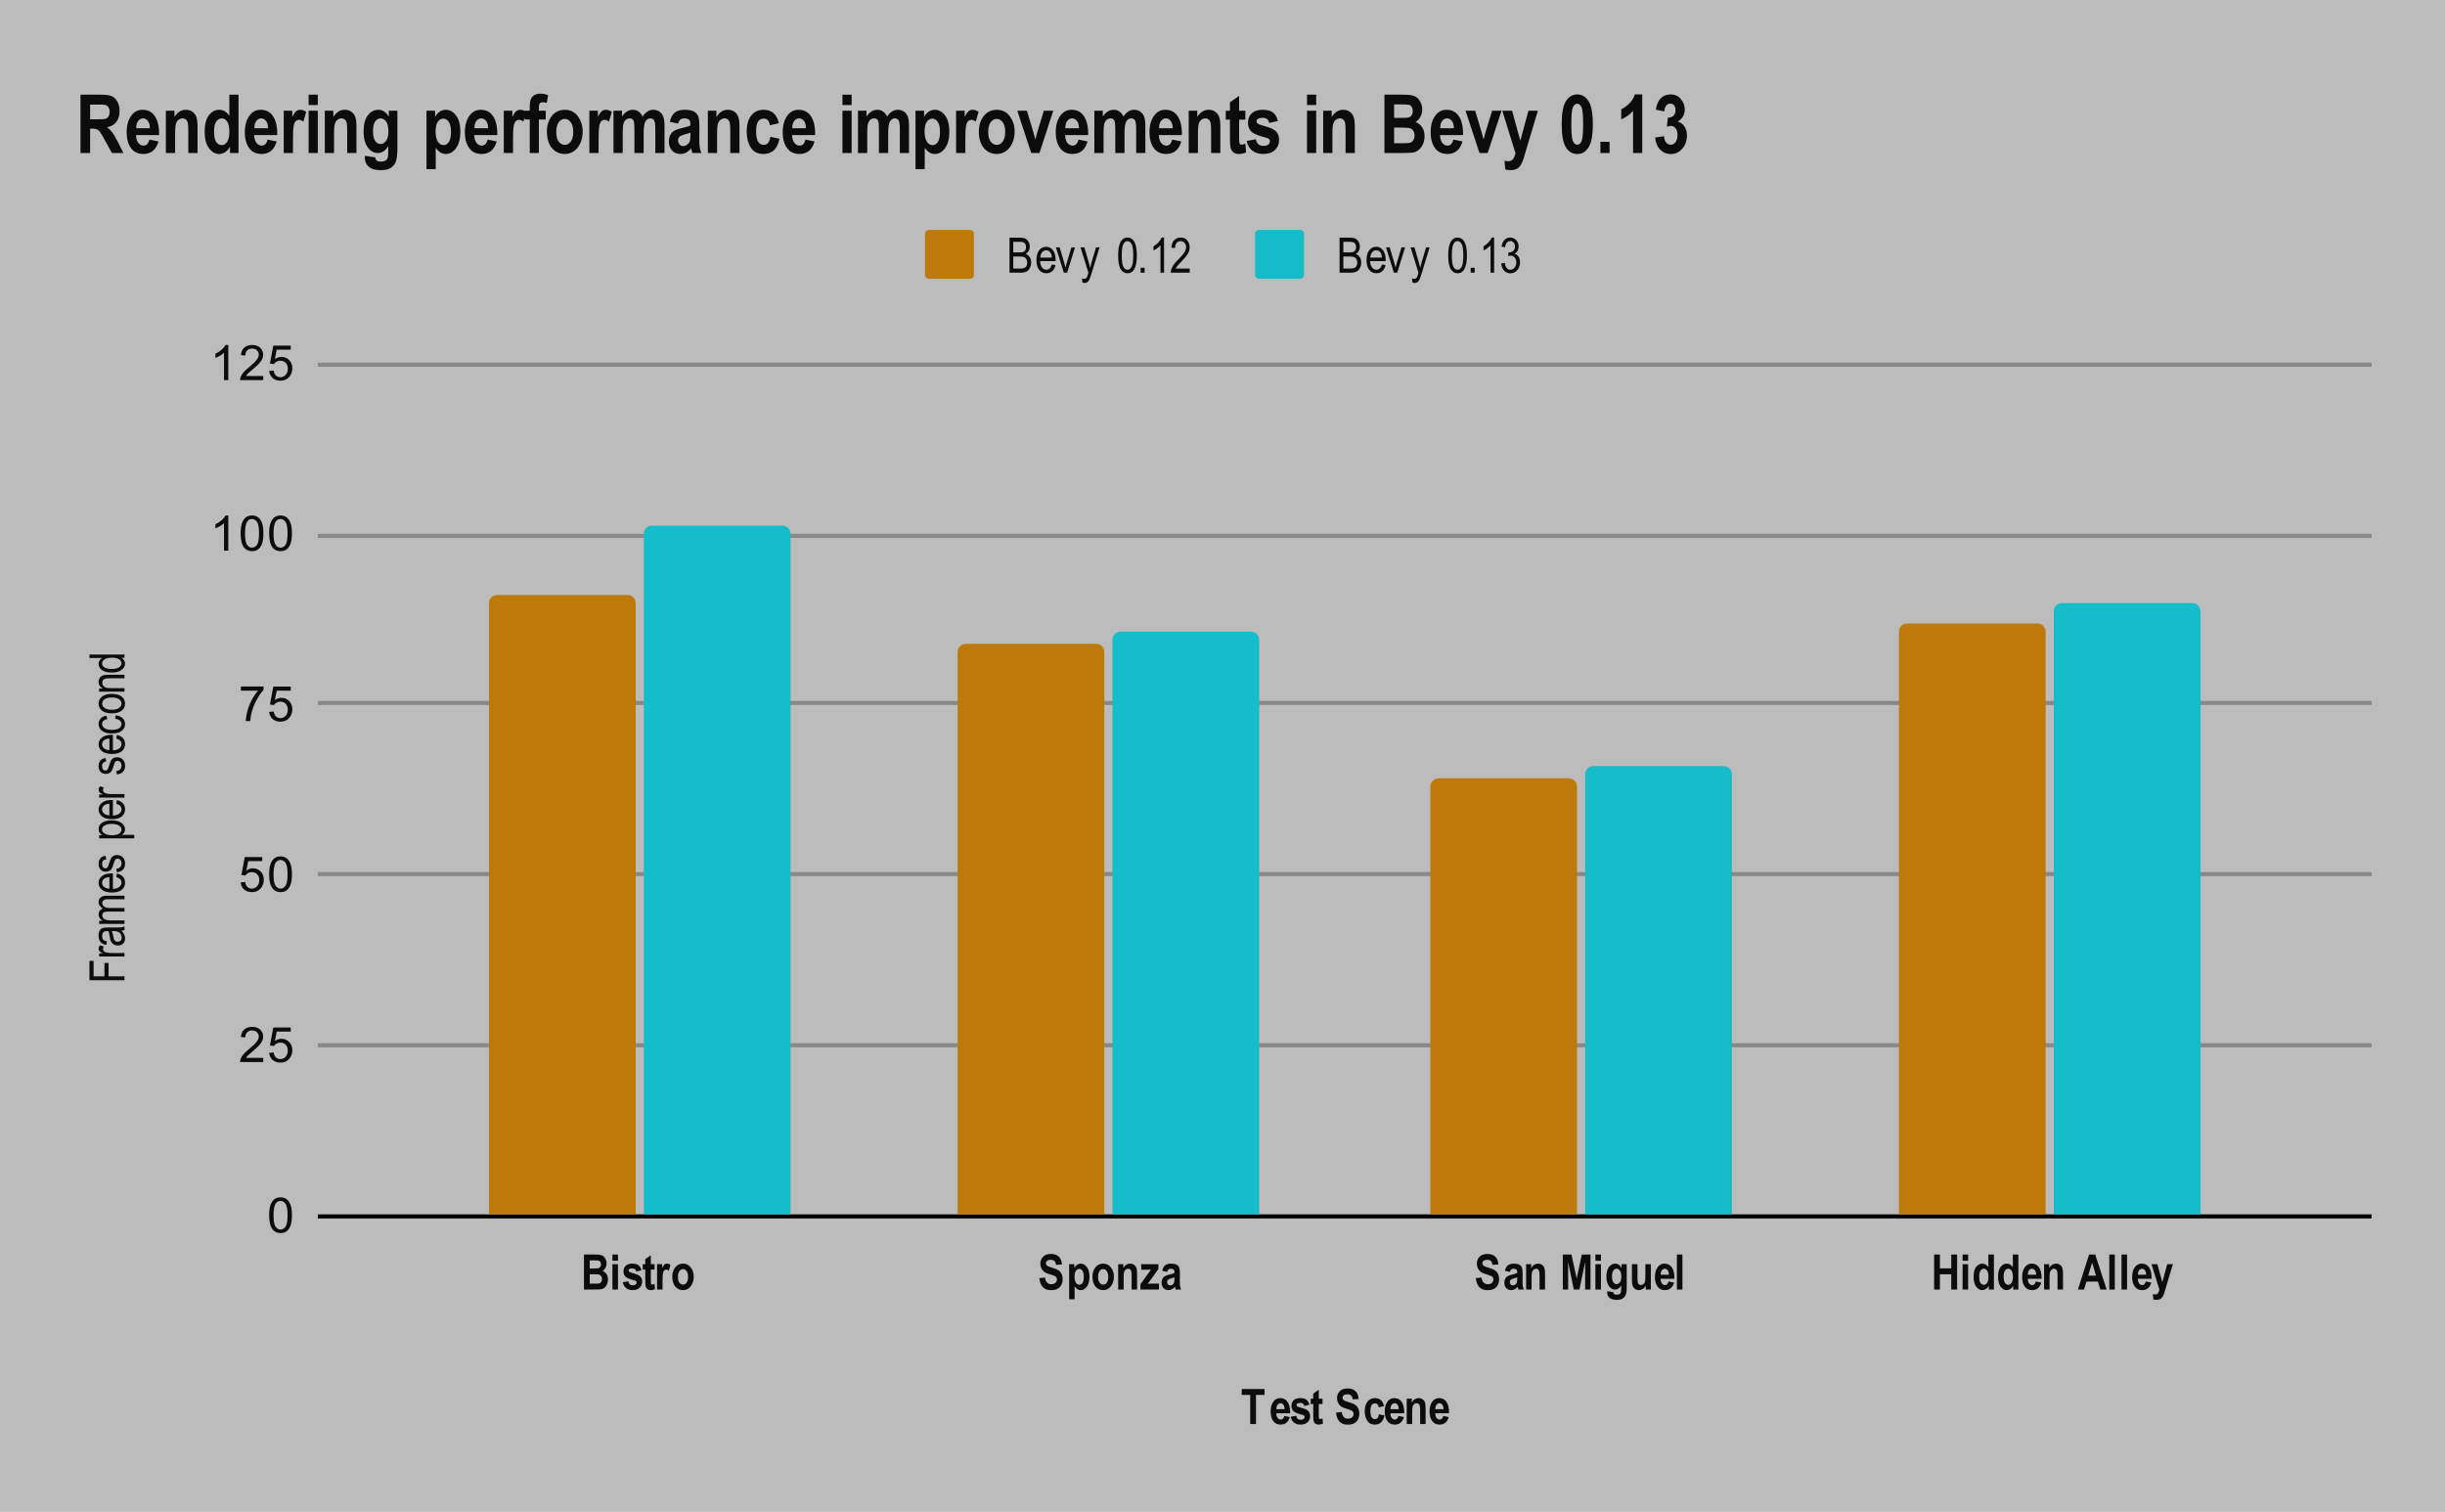 <svg version="1.1" viewBox="0.0 0.0 600.0 371.0" fill="none" stroke="none" stroke-linecap="square" stroke-miterlimit="10" width="600" height="371" xmlns:xlink="http://www.w3.org/1999/xlink" xmlns="http://www.w3.org/2000/svg"><path fill="#BCBCBC" d="M0 0L600.0 0L600.0 371.0L0 371.0L0 0Z" fill-rule="nonzero"/><path stroke="#000000" stroke-width="1.0" stroke-linecap="butt" d="M78.5 298.5L581.5 298.5" fill-rule="nonzero"/><path stroke="#898989" stroke-width="1.0" stroke-linecap="butt" d="M78.5 256.5L581.5 256.5" fill-rule="nonzero"/><path stroke="#898989" stroke-width="1.0" stroke-linecap="butt" d="M78.5 214.5L581.5 214.5" fill-rule="nonzero"/><path stroke="#898989" stroke-width="1.0" stroke-linecap="butt" d="M78.5 172.5L581.5 172.5" fill-rule="nonzero"/><path stroke="#898989" stroke-width="1.0" stroke-linecap="butt" d="M78.5 131.5L581.5 131.5" fill-rule="nonzero"/><path stroke="#898989" stroke-width="1.0" stroke-linecap="butt" d="M78.5 89.5L581.5 89.5" fill-rule="nonzero"/><clipPath id="id_0"><path d="M78.55 89.283L581.45 89.283L581.45 298.45L78.55 298.45L78.55 89.283Z" clip-rule="nonzero"/></clipPath><path stroke="#FFFFFF" stroke-width="2.0" stroke-linecap="butt" stroke-opacity="0.0" clip-path="url(#id_0)" d="M156.0 298.0L120.0 298.0L120.0 148.0C120.0 146.895 120.895 146.0 122.0 146.0L154.0 146.0C155.105 146.0 156.0 146.895 156.0 148.0Z" fill-rule="nonzero"/><path fill="#BD7A0B" clip-path="url(#id_0)" d="M156.0 298.0L120.0 298.0L120.0 148.0C120.0 146.895 120.895 146.0 122.0 146.0L154.0 146.0C155.105 146.0 156.0 146.895 156.0 148.0Z" fill-rule="nonzero"/><path stroke="#FFFFFF" stroke-width="2.0" stroke-linecap="butt" stroke-opacity="0.0" clip-path="url(#id_0)" d="M271.0 298.0L235.0 298.0L235.0 160.0C235.0 158.895 235.895 158.0 237.0 158.0L269.0 158.0C270.105 158.0 271.0 158.895 271.0 160.0Z" fill-rule="nonzero"/><path fill="#BD7A0B" clip-path="url(#id_0)" d="M271.0 298.0L235.0 298.0L235.0 160.0C235.0 158.895 235.895 158.0 237.0 158.0L269.0 158.0C270.105 158.0 271.0 158.895 271.0 160.0Z" fill-rule="nonzero"/><path stroke="#FFFFFF" stroke-width="2.0" stroke-linecap="butt" stroke-opacity="0.0" clip-path="url(#id_0)" d="M387.0 298.0L351.0 298.0L351.0 193.0C351.0 191.895 351.895 191.0 353.0 191.0L385.0 191.0C386.105 191.0 387.0 191.895 387.0 193.0Z" fill-rule="nonzero"/><path fill="#BD7A0B" clip-path="url(#id_0)" d="M387.0 298.0L351.0 298.0L351.0 193.0C351.0 191.895 351.895 191.0 353.0 191.0L385.0 191.0C386.105 191.0 387.0 191.895 387.0 193.0Z" fill-rule="nonzero"/><path stroke="#FFFFFF" stroke-width="2.0" stroke-linecap="butt" stroke-opacity="0.0" clip-path="url(#id_0)" d="M502.0 298.0L466.0 298.0L466.0 155.0C466.0 153.895 466.895 153.0 468.0 153.0L500.0 153.0C501.105 153.0 502.0 153.895 502.0 155.0Z" fill-rule="nonzero"/><path fill="#BD7A0B" clip-path="url(#id_0)" d="M502.0 298.0L466.0 298.0L466.0 155.0C466.0 153.895 466.895 153.0 468.0 153.0L500.0 153.0C501.105 153.0 502.0 153.895 502.0 155.0Z" fill-rule="nonzero"/><path stroke="#FFFFFF" stroke-width="2.0" stroke-linecap="butt" stroke-opacity="0.0" clip-path="url(#id_0)" d="M194.0 298.0L158.0 298.0L158.0 131.0C158.0 129.895 158.895 129.0 160.0 129.0L192.0 129.0C193.105 129.0 194.0 129.895 194.0 131.0Z" fill-rule="nonzero"/><path fill="#15BCCA" clip-path="url(#id_0)" d="M194.0 298.0L158.0 298.0L158.0 131.0C158.0 129.895 158.895 129.0 160.0 129.0L192.0 129.0C193.105 129.0 194.0 129.895 194.0 131.0Z" fill-rule="nonzero"/><path stroke="#FFFFFF" stroke-width="2.0" stroke-linecap="butt" stroke-opacity="0.0" clip-path="url(#id_0)" d="M309.0 298.0L273.0 298.0L273.0 157.0C273.0 155.895 273.895 155.0 275.0 155.0L307.0 155.0C308.105 155.0 309.0 155.895 309.0 157.0Z" fill-rule="nonzero"/><path fill="#15BCCA" clip-path="url(#id_0)" d="M309.0 298.0L273.0 298.0L273.0 157.0C273.0 155.895 273.895 155.0 275.0 155.0L307.0 155.0C308.105 155.0 309.0 155.895 309.0 157.0Z" fill-rule="nonzero"/><path stroke="#FFFFFF" stroke-width="2.0" stroke-linecap="butt" stroke-opacity="0.0" clip-path="url(#id_0)" d="M425.0 298.0L389.0 298.0L389.0 190.0C389.0 188.895 389.895 188.0 391.0 188.0L423.0 188.0C424.105 188.0 425.0 188.895 425.0 190.0Z" fill-rule="nonzero"/><path fill="#15BCCA" clip-path="url(#id_0)" d="M425.0 298.0L389.0 298.0L389.0 190.0C389.0 188.895 389.895 188.0 391.0 188.0L423.0 188.0C424.105 188.0 425.0 188.895 425.0 190.0Z" fill-rule="nonzero"/><path stroke="#FFFFFF" stroke-width="2.0" stroke-linecap="butt" stroke-opacity="0.0" clip-path="url(#id_0)" d="M540.0 298.0L504.0 298.0L504.0 150.0C504.0 148.895 504.895 148.0 506.0 148.0L538.0 148.0C539.105 148.0 540.0 148.895 540.0 150.0Z" fill-rule="nonzero"/><path fill="#15BCCA" clip-path="url(#id_0)" d="M540.0 298.0L504.0 298.0L504.0 150.0C504.0 148.895 504.895 148.0 506.0 148.0L538.0 148.0C539.105 148.0 540.0 148.895 540.0 150.0Z" fill-rule="nonzero"/><path fill="#0C0C0C" d="M306.797 349.45L306.797 342.309L304.719 342.309L304.719 340.856L310.312 340.856L310.312 342.309L308.219 342.309L308.219 349.45L306.797 349.45ZM315.172 347.466L316.516 347.747Q316.234 348.684 315.672 349.137Q315.109 349.591 314.297 349.591Q313.156 349.591 312.547 348.841Q311.812 347.95 311.812 346.372Q311.812 344.809 312.547 343.872Q313.172 343.091 314.156 343.091Q315.25 343.091 315.875 343.887Q316.594 344.825 316.594 346.622L316.578 346.809L313.203 346.809Q313.219 347.544 313.531 347.95Q313.844 348.356 314.297 348.356Q314.953 348.356 315.172 347.466ZM315.25 345.809Q315.234 345.075 314.938 344.716Q314.641 344.341 314.234 344.341Q313.812 344.341 313.516 344.731Q313.219 345.106 313.219 345.809L315.25 345.809ZM316.734 347.669L318.094 347.419Q318.266 348.403 319.172 348.403Q319.672 348.403 319.906 348.216Q320.141 348.028 320.141 347.731Q320.141 347.528 320.047 347.403Q319.922 347.294 319.594 347.2Q317.938 346.762 317.484 346.356Q316.922 345.856 316.922 344.997Q316.922 344.122 317.469 343.606Q318.031 343.091 319.078 343.091Q320.078 343.091 320.594 343.481Q321.125 343.872 321.328 344.731L320.062 345.012Q319.891 344.262 319.094 344.262Q318.594 344.262 318.375 344.419Q318.172 344.559 318.172 344.778Q318.172 344.997 318.375 345.122Q318.562 345.262 319.578 345.544Q320.703 345.856 321.109 346.309Q321.5 346.762 321.5 347.512Q321.5 348.419 320.875 349.012Q320.266 349.591 319.172 349.591Q318.188 349.591 317.562 349.106Q316.938 348.606 316.734 347.669ZM324.547 343.231L324.547 344.544L323.625 344.544L323.625 347.044Q323.625 347.856 323.656 347.997Q323.75 348.231 324.0 348.231Q324.188 348.231 324.531 348.059L324.656 349.341Q324.188 349.591 323.594 349.591Q323.078 349.591 322.766 349.341Q322.453 349.091 322.344 348.637Q322.266 348.294 322.266 347.247L322.266 344.544L321.641 344.544L321.641 343.231L322.266 343.231L322.266 341.997L323.625 341.028L323.625 343.231L324.547 343.231ZM327.859 346.653L329.25 346.497Q329.484 348.137 330.781 348.137Q331.422 348.137 331.797 347.809Q332.172 347.466 332.172 346.966Q332.172 346.669 332.031 346.466Q331.906 346.262 331.641 346.137Q331.375 345.997 330.359 345.684Q329.453 345.419 329.031 345.091Q328.609 344.762 328.359 344.247Q328.109 343.716 328.109 343.122Q328.109 342.419 328.422 341.856Q328.75 341.294 329.312 341.012Q329.875 340.716 330.703 340.716Q331.953 340.716 332.641 341.387Q333.344 342.059 333.391 343.309L331.953 343.387Q331.859 342.7 331.547 342.434Q331.25 342.153 330.672 342.153Q330.094 342.153 329.781 342.387Q329.469 342.622 329.469 342.981Q329.469 343.341 329.75 343.575Q330.031 343.825 331.047 344.106Q332.125 344.419 332.594 344.762Q333.078 345.106 333.328 345.653Q333.578 346.184 333.578 346.966Q333.578 348.075 332.891 348.841Q332.203 349.606 330.734 349.606Q328.156 349.606 327.859 346.653ZM339.656 345.059L338.328 345.356Q338.188 344.387 337.406 344.387Q336.906 344.387 336.594 344.809Q336.297 345.231 336.297 346.231Q336.297 347.341 336.594 347.794Q336.906 348.247 337.422 348.247Q337.797 348.247 338.047 347.997Q338.297 347.731 338.391 347.059L339.734 347.341Q339.312 349.591 337.359 349.591Q336.125 349.591 335.516 348.637Q334.906 347.684 334.906 346.356Q334.906 344.762 335.594 343.934Q336.281 343.091 337.391 343.091Q338.281 343.091 338.844 343.559Q339.406 344.028 339.656 345.059ZM343.172 347.466L344.516 347.747Q344.234 348.684 343.672 349.137Q343.109 349.591 342.297 349.591Q341.156 349.591 340.547 348.841Q339.812 347.95 339.812 346.372Q339.812 344.809 340.547 343.872Q341.172 343.091 342.156 343.091Q343.25 343.091 343.875 343.887Q344.594 344.825 344.594 346.622L344.578 346.809L341.203 346.809Q341.219 347.544 341.531 347.95Q341.844 348.356 342.297 348.356Q342.953 348.356 343.172 347.466ZM343.25 345.809Q343.234 345.075 342.938 344.716Q342.641 344.341 342.234 344.341Q341.812 344.341 341.516 344.731Q341.219 345.106 341.219 345.809L343.25 345.809ZM349.844 349.45L348.5 349.45L348.5 346.278Q348.5 345.325 348.422 345.012Q348.344 344.684 348.125 344.512Q347.922 344.341 347.672 344.341Q347.328 344.341 347.047 344.559Q346.781 344.778 346.656 345.169Q346.547 345.559 346.547 346.637L346.547 349.45L345.203 349.45L345.203 343.231L346.453 343.231L346.453 344.137Q346.781 343.606 347.203 343.356Q347.625 343.091 348.141 343.091Q348.719 343.091 349.125 343.403Q349.547 343.7 349.688 344.184Q349.844 344.669 349.844 345.575L349.844 349.45ZM354.172 347.466L355.516 347.747Q355.234 348.684 354.672 349.137Q354.109 349.591 353.297 349.591Q352.156 349.591 351.547 348.841Q350.812 347.95 350.812 346.372Q350.812 344.809 351.547 343.872Q352.172 343.091 353.156 343.091Q354.25 343.091 354.875 343.887Q355.594 344.825 355.594 346.622L355.578 346.809L352.203 346.809Q352.219 347.544 352.531 347.95Q352.844 348.356 353.297 348.356Q353.953 348.356 354.172 347.466ZM354.25 345.809Q354.234 345.075 353.938 344.716Q353.641 344.341 353.234 344.341Q352.812 344.341 352.516 344.731Q352.219 345.106 352.219 345.809L354.25 345.809Z" fill-rule="nonzero"/><path fill="#0C0C0C" d="M30.55 240.539L21.956 240.539L21.956 235.789L22.972 235.789L22.972 239.601L25.628 239.601L25.628 236.304L26.644 236.304L26.644 239.601L30.55 239.601L30.55 240.539ZM30.55 234.726L24.331 234.726L24.331 233.96L25.269 233.96Q24.613 233.648 24.409 233.414Q24.191 233.164 24.191 232.851Q24.191 232.414 24.519 231.96L25.503 232.257Q25.269 232.57 25.269 232.882Q25.269 233.164 25.472 233.398Q25.659 233.617 26.003 233.71Q26.613 233.867 27.284 233.867L30.55 233.867L30.55 234.726ZM29.784 228.398Q30.238 228.835 30.472 229.304Q30.691 229.773 30.691 230.273Q30.691 231.07 30.206 231.554Q29.722 232.023 28.909 232.023Q28.378 232.023 27.972 231.804Q27.55 231.585 27.316 231.195Q27.081 230.804 26.956 230.023Q26.816 228.96 26.597 228.476L26.331 228.476Q25.691 228.476 25.441 228.695Q25.066 229.023 25.066 229.695Q25.066 230.289 25.316 230.585Q25.55 230.882 26.238 231.023L26.097 231.882Q25.097 231.695 24.644 231.148Q24.191 230.585 24.191 229.554Q24.191 228.757 24.488 228.304Q24.784 227.835 25.238 227.726Q25.675 227.601 26.534 227.601L27.941 227.601Q29.425 227.601 29.816 227.554Q30.191 227.492 30.55 227.32L30.55 228.226Q30.222 228.367 29.784 228.398ZM27.425 228.476Q27.659 228.945 27.831 229.882Q27.925 230.429 28.05 230.648Q28.159 230.867 28.378 230.992Q28.597 231.101 28.878 231.101Q29.331 231.101 29.597 230.835Q29.863 230.554 29.863 230.07Q29.863 229.601 29.628 229.226Q29.378 228.851 28.988 228.664Q28.581 228.476 27.816 228.476L27.425 228.476ZM30.55 226.726L24.331 226.726L24.331 225.945L25.206 225.945Q24.706 225.695 24.456 225.289Q24.191 224.882 24.191 224.398Q24.191 223.867 24.472 223.492Q24.738 223.117 25.269 222.96Q24.738 222.648 24.472 222.257Q24.191 221.867 24.191 221.382Q24.191 220.648 24.691 220.226Q25.175 219.804 26.284 219.804L30.55 219.804L30.55 220.664L26.628 220.664Q25.956 220.664 25.691 220.773Q25.409 220.867 25.253 221.085Q25.097 221.289 25.097 221.57Q25.097 222.117 25.55 222.476Q25.988 222.82 26.941 222.82L30.55 222.82L30.55 223.695L26.503 223.695Q25.738 223.695 25.425 223.929Q25.097 224.164 25.097 224.585Q25.097 225.179 25.581 225.523Q26.05 225.867 27.316 225.867L30.55 225.867L30.55 226.726ZM28.55 215.242L28.675 214.351Q29.675 214.57 30.191 215.164Q30.691 215.742 30.691 216.601Q30.691 217.679 29.878 218.351Q29.05 219.023 27.488 219.023Q25.878 219.023 25.034 218.351Q24.191 217.679 24.191 216.632Q24.191 215.648 25.019 214.992Q25.847 214.32 27.425 214.32L27.706 214.32L27.706 218.132Q28.753 218.085 29.284 217.648Q29.816 217.21 29.816 216.601Q29.816 215.617 28.55 215.242ZM26.847 218.085L26.847 215.242Q26.034 215.289 25.628 215.585Q25.05 215.992 25.05 216.648Q25.05 217.226 25.534 217.632Q26.019 218.039 26.847 218.085ZM28.691 214.054L28.534 213.21Q29.191 213.132 29.503 212.789Q29.816 212.445 29.816 211.882Q29.816 211.32 29.55 211.023Q29.269 210.71 28.831 210.71Q28.472 210.71 28.269 210.976Q28.128 211.148 27.909 211.851Q27.597 212.867 27.394 213.21Q27.175 213.539 26.816 213.726Q26.441 213.914 25.972 213.914Q25.175 213.914 24.691 213.414Q24.191 212.898 24.191 211.992Q24.191 211.429 24.394 211.007Q24.597 210.57 24.941 210.335Q25.284 210.101 25.925 210.023L26.066 210.867Q25.05 210.976 25.05 211.976Q25.05 212.539 25.284 212.82Q25.503 213.085 25.863 213.085Q26.206 213.085 26.394 212.82Q26.519 212.664 26.769 211.882Q27.128 210.804 27.331 210.492Q27.519 210.179 27.878 210.007Q28.222 209.82 28.706 209.82Q29.597 209.82 30.144 210.398Q30.691 210.96 30.691 211.929Q30.691 213.773 28.691 214.054ZM32.941 205.726L24.331 205.726L24.331 204.945L25.128 204.945Q24.628 204.648 24.409 204.289Q24.191 203.929 24.191 203.476Q24.191 202.867 24.55 202.382Q24.894 201.898 25.628 201.601Q26.363 201.304 27.378 201.304Q28.972 201.304 29.831 201.976Q30.691 202.632 30.691 203.523Q30.691 203.929 30.488 204.273Q30.284 204.617 29.909 204.867L32.941 204.867L32.941 205.726ZM27.472 204.96Q28.675 204.96 29.253 204.554Q29.816 204.148 29.816 203.57Q29.816 203.023 29.238 202.617Q28.644 202.195 27.409 202.195Q26.191 202.195 25.613 202.601Q25.019 202.992 25.019 203.57Q25.019 204.101 25.644 204.539Q26.269 204.96 27.472 204.96ZM28.55 197.242L28.675 196.351Q29.675 196.57 30.191 197.164Q30.691 197.742 30.691 198.601Q30.691 199.679 29.878 200.351Q29.05 201.023 27.488 201.023Q25.878 201.023 25.034 200.351Q24.191 199.679 24.191 198.632Q24.191 197.648 25.019 196.992Q25.847 196.32 27.425 196.32L27.706 196.32L27.706 200.132Q28.753 200.085 29.284 199.648Q29.816 199.21 29.816 198.601Q29.816 197.617 28.55 197.242ZM26.847 200.085L26.847 197.242Q26.034 197.289 25.628 197.585Q25.05 197.992 25.05 198.648Q25.05 199.226 25.534 199.632Q26.019 200.039 26.847 200.085ZM30.55 195.726L24.331 195.726L24.331 194.96L25.269 194.96Q24.613 194.648 24.409 194.414Q24.191 194.164 24.191 193.851Q24.191 193.414 24.519 192.96L25.503 193.257Q25.269 193.57 25.269 193.882Q25.269 194.164 25.472 194.398Q25.659 194.617 26.003 194.71Q26.613 194.867 27.284 194.867L30.55 194.867L30.55 195.726ZM28.691 190.054L28.534 189.21Q29.191 189.132 29.503 188.789Q29.816 188.445 29.816 187.882Q29.816 187.32 29.55 187.023Q29.269 186.71 28.831 186.71Q28.472 186.71 28.269 186.976Q28.128 187.148 27.909 187.851Q27.597 188.867 27.394 189.21Q27.175 189.539 26.816 189.726Q26.441 189.914 25.972 189.914Q25.175 189.914 24.691 189.414Q24.191 188.898 24.191 187.992Q24.191 187.429 24.394 187.007Q24.597 186.57 24.941 186.335Q25.284 186.101 25.925 186.023L26.066 186.867Q25.05 186.976 25.05 187.976Q25.05 188.539 25.284 188.82Q25.503 189.085 25.863 189.085Q26.206 189.085 26.394 188.82Q26.519 188.664 26.769 187.882Q27.128 186.804 27.331 186.492Q27.519 186.179 27.878 186.007Q28.222 185.82 28.706 185.82Q29.597 185.82 30.144 186.398Q30.691 186.96 30.691 187.929Q30.691 189.773 28.691 190.054ZM28.55 181.242L28.675 180.351Q29.675 180.57 30.191 181.164Q30.691 181.742 30.691 182.601Q30.691 183.679 29.878 184.351Q29.05 185.023 27.488 185.023Q25.878 185.023 25.034 184.351Q24.191 183.679 24.191 182.632Q24.191 181.648 25.019 180.992Q25.847 180.32 27.425 180.32L27.706 180.32L27.706 184.132Q28.753 184.085 29.284 183.648Q29.816 183.21 29.816 182.601Q29.816 181.617 28.55 181.242ZM26.847 184.085L26.847 181.242Q26.034 181.289 25.628 181.585Q25.05 181.992 25.05 182.648Q25.05 183.226 25.534 183.632Q26.019 184.039 26.847 184.085ZM28.269 176.382L28.409 175.539Q29.519 175.679 30.113 176.273Q30.691 176.867 30.691 177.695Q30.691 178.695 29.878 179.351Q29.05 179.992 27.425 179.992Q25.816 179.992 25.003 179.335Q24.191 178.679 24.191 177.648Q24.191 176.867 24.691 176.32Q25.175 175.773 26.159 175.632L26.316 176.46Q25.675 176.585 25.363 176.898Q25.05 177.195 25.05 177.617Q25.05 178.257 25.628 178.679Q26.191 179.101 27.409 179.101Q28.691 179.101 29.253 178.71Q29.816 178.304 29.816 177.664Q29.816 177.179 29.441 176.835Q29.066 176.476 28.269 176.382ZM27.441 175.054Q25.831 175.054 25.019 174.382Q24.191 173.695 24.191 172.664Q24.191 171.648 25.019 170.96Q25.831 170.273 27.378 170.273Q29.05 170.273 29.878 170.945Q30.691 171.617 30.691 172.664Q30.691 173.695 29.878 174.382Q29.05 175.054 27.441 175.054ZM27.441 174.164Q28.644 174.164 29.238 173.726Q29.816 173.289 29.816 172.648Q29.816 172.039 29.222 171.601Q28.628 171.164 27.441 171.164Q26.238 171.164 25.659 171.601Q25.066 172.039 25.066 172.695Q25.066 173.304 25.659 173.742Q26.238 174.164 27.441 174.164ZM30.55 169.726L24.331 169.726L24.331 168.96L25.206 168.96Q24.691 168.679 24.441 168.273Q24.191 167.851 24.191 167.335Q24.191 166.914 24.347 166.57Q24.503 166.226 24.769 166.007Q25.034 165.789 25.456 165.695Q25.863 165.585 26.722 165.585L30.55 165.585L30.55 166.445L26.769 166.445Q26.081 166.445 25.769 166.57Q25.441 166.679 25.269 166.929Q25.097 167.179 25.097 167.507Q25.097 168.132 25.566 168.507Q26.019 168.867 27.144 168.867L30.55 168.867L30.55 169.726ZM30.55 161.429L29.769 161.429Q30.222 161.664 30.456 162.039Q30.691 162.398 30.691 162.82Q30.691 163.726 29.847 164.382Q28.988 165.039 27.441 165.039Q26.378 165.039 25.644 164.757Q24.894 164.46 24.55 163.976Q24.191 163.476 24.191 162.882Q24.191 162.46 24.425 162.101Q24.644 161.726 25.034 161.476L21.956 161.476L21.956 160.617L30.55 160.617L30.55 161.429ZM27.441 164.164Q28.644 164.164 29.238 163.742Q29.816 163.32 29.816 162.757Q29.816 162.21 29.253 161.804Q28.691 161.398 27.566 161.398Q26.253 161.398 25.659 161.804Q25.05 162.21 25.05 162.835Q25.05 163.367 25.628 163.773Q26.206 164.164 27.441 164.164Z" fill-rule="nonzero"/><path fill="#0C0C0C" d="M66.05 298.216Q66.05 296.684 66.362 295.762Q66.675 294.825 67.284 294.325Q67.909 293.825 68.847 293.825Q69.534 293.825 70.05 294.106Q70.581 294.387 70.925 294.919Q71.269 295.434 71.456 296.184Q71.644 296.934 71.644 298.216Q71.644 299.731 71.331 300.653Q71.034 301.575 70.409 302.091Q69.8 302.591 68.847 302.591Q67.612 302.591 66.894 301.7Q66.05 300.637 66.05 298.216ZM67.128 298.216Q67.128 300.325 67.628 301.028Q68.128 301.731 68.847 301.731Q69.581 301.731 70.066 301.028Q70.566 300.325 70.566 298.216Q70.566 296.091 70.066 295.403Q69.581 294.7 68.831 294.7Q68.112 294.7 67.675 295.309Q67.128 296.091 67.128 298.216Z" fill-rule="nonzero"/><path fill="#0C0C0C" d="M64.597 259.601L64.597 260.617L58.909 260.617Q58.909 260.242 59.034 259.882Q59.253 259.304 59.722 258.742Q60.206 258.179 61.112 257.445Q62.519 256.289 63.003 255.617Q63.503 254.945 63.503 254.351Q63.503 253.726 63.05 253.304Q62.597 252.867 61.878 252.867Q61.112 252.867 60.659 253.32Q60.206 253.773 60.191 254.585L59.112 254.476Q59.222 253.257 59.941 252.632Q60.675 251.992 61.909 251.992Q63.144 251.992 63.862 252.679Q64.581 253.367 64.581 254.382Q64.581 254.898 64.362 255.398Q64.159 255.882 63.659 256.445Q63.175 256.992 62.05 257.945Q61.097 258.742 60.816 259.039Q60.55 259.32 60.378 259.601L64.597 259.601ZM66.05 258.367L67.159 258.273Q67.284 259.085 67.722 259.492Q68.175 259.898 68.816 259.898Q69.566 259.898 70.097 259.32Q70.628 258.742 70.628 257.804Q70.628 256.898 70.112 256.382Q69.612 255.851 68.784 255.851Q68.284 255.851 67.862 256.085Q67.456 256.32 67.222 256.679L66.237 256.554L67.066 252.148L71.347 252.148L71.347 253.148L67.909 253.148L67.456 255.46Q68.222 254.914 69.066 254.914Q70.191 254.914 70.956 255.695Q71.737 256.476 71.737 257.71Q71.737 258.867 71.066 259.726Q70.237 260.757 68.816 260.757Q67.644 260.757 66.894 260.101Q66.159 259.445 66.05 258.367Z" fill-rule="nonzero"/><path fill="#0C0C0C" d="M59.05 216.533L60.159 216.44Q60.284 217.252 60.722 217.658Q61.175 218.065 61.816 218.065Q62.566 218.065 63.097 217.486Q63.628 216.908 63.628 215.971Q63.628 215.065 63.112 214.549Q62.612 214.018 61.784 214.018Q61.284 214.018 60.862 214.252Q60.456 214.486 60.222 214.846L59.237 214.721L60.066 210.315L64.347 210.315L64.347 211.315L60.909 211.315L60.456 213.627Q61.222 213.08 62.066 213.08Q63.191 213.08 63.956 213.861Q64.737 214.643 64.737 215.877Q64.737 217.033 64.066 217.893Q63.237 218.924 61.816 218.924Q60.644 218.924 59.894 218.268Q59.159 217.611 59.05 216.533ZM66.05 214.549Q66.05 213.018 66.362 212.096Q66.675 211.158 67.284 210.658Q67.909 210.158 68.847 210.158Q69.534 210.158 70.05 210.44Q70.581 210.721 70.925 211.252Q71.269 211.768 71.456 212.518Q71.644 213.268 71.644 214.549Q71.644 216.065 71.331 216.986Q71.034 217.908 70.409 218.424Q69.8 218.924 68.847 218.924Q67.612 218.924 66.894 218.033Q66.05 216.971 66.05 214.549ZM67.128 214.549Q67.128 216.658 67.628 217.361Q68.128 218.065 68.847 218.065Q69.581 218.065 70.066 217.361Q70.566 216.658 70.566 214.549Q70.566 212.424 70.066 211.736Q69.581 211.033 68.831 211.033Q68.112 211.033 67.675 211.643Q67.128 212.424 67.128 214.549Z" fill-rule="nonzero"/><path fill="#0C0C0C" d="M59.112 169.481L59.112 168.466L64.675 168.466L64.675 169.294Q63.862 170.169 63.05 171.622Q62.253 173.059 61.816 174.591Q61.487 175.669 61.409 176.95L60.316 176.95Q60.331 175.934 60.706 174.497Q61.097 173.059 61.8 171.731Q62.519 170.403 63.331 169.481L59.112 169.481ZM66.05 174.7L67.159 174.606Q67.284 175.419 67.722 175.825Q68.175 176.231 68.816 176.231Q69.566 176.231 70.097 175.653Q70.628 175.075 70.628 174.137Q70.628 173.231 70.112 172.716Q69.612 172.184 68.784 172.184Q68.284 172.184 67.862 172.419Q67.456 172.653 67.222 173.012L66.237 172.887L67.066 168.481L71.347 168.481L71.347 169.481L67.909 169.481L67.456 171.794Q68.222 171.247 69.066 171.247Q70.191 171.247 70.956 172.028Q71.737 172.809 71.737 174.044Q71.737 175.2 71.066 176.059Q70.237 177.091 68.816 177.091Q67.644 177.091 66.894 176.434Q66.159 175.778 66.05 174.7Z" fill-rule="nonzero"/><path fill="#0C0C0C" d="M56.019 135.117L54.972 135.117L54.972 128.398Q54.581 128.757 53.956 129.132Q53.347 129.492 52.862 129.664L52.862 128.648Q53.737 128.226 54.394 127.648Q55.066 127.054 55.347 126.492L56.019 126.492L56.019 135.117ZM59.05 130.882Q59.05 129.351 59.362 128.429Q59.675 127.492 60.284 126.992Q60.909 126.492 61.847 126.492Q62.534 126.492 63.05 126.773Q63.581 127.054 63.925 127.585Q64.269 128.101 64.456 128.851Q64.644 129.601 64.644 130.882Q64.644 132.398 64.331 133.32Q64.034 134.242 63.409 134.757Q62.8 135.257 61.847 135.257Q60.612 135.257 59.894 134.367Q59.05 133.304 59.05 130.882ZM60.128 130.882Q60.128 132.992 60.628 133.695Q61.128 134.398 61.847 134.398Q62.581 134.398 63.066 133.695Q63.566 132.992 63.566 130.882Q63.566 128.757 63.066 128.07Q62.581 127.367 61.831 127.367Q61.112 127.367 60.675 127.976Q60.128 128.757 60.128 130.882ZM66.05 130.882Q66.05 129.351 66.362 128.429Q66.675 127.492 67.284 126.992Q67.909 126.492 68.847 126.492Q69.534 126.492 70.05 126.773Q70.581 127.054 70.925 127.585Q71.269 128.101 71.456 128.851Q71.644 129.601 71.644 130.882Q71.644 132.398 71.331 133.32Q71.034 134.242 70.409 134.757Q69.8 135.257 68.847 135.257Q67.612 135.257 66.894 134.367Q66.05 133.304 66.05 130.882ZM67.128 130.882Q67.128 132.992 67.628 133.695Q68.128 134.398 68.847 134.398Q69.581 134.398 70.066 133.695Q70.566 132.992 70.566 130.882Q70.566 128.757 70.066 128.07Q69.581 127.367 68.831 127.367Q68.112 127.367 67.675 127.976Q67.128 128.757 67.128 130.882Z" fill-rule="nonzero"/><path fill="#0C0C0C" d="M56.019 93.283L54.972 93.283L54.972 86.565Q54.581 86.924 53.956 87.299Q53.347 87.658 52.862 87.83L52.862 86.815Q53.737 86.393 54.394 85.815Q55.066 85.221 55.347 84.658L56.019 84.658L56.019 93.283ZM64.597 92.268L64.597 93.283L58.909 93.283Q58.909 92.908 59.034 92.549Q59.253 91.971 59.722 91.408Q60.206 90.846 61.112 90.111Q62.519 88.955 63.003 88.283Q63.503 87.611 63.503 87.018Q63.503 86.393 63.05 85.971Q62.597 85.533 61.878 85.533Q61.112 85.533 60.659 85.986Q60.206 86.44 60.191 87.252L59.112 87.143Q59.222 85.924 59.941 85.299Q60.675 84.658 61.909 84.658Q63.144 84.658 63.862 85.346Q64.581 86.033 64.581 87.049Q64.581 87.565 64.362 88.065Q64.159 88.549 63.659 89.111Q63.175 89.658 62.05 90.611Q61.097 91.408 60.816 91.705Q60.55 91.986 60.378 92.268L64.597 92.268ZM66.05 91.033L67.159 90.94Q67.284 91.752 67.722 92.158Q68.175 92.565 68.816 92.565Q69.566 92.565 70.097 91.986Q70.628 91.408 70.628 90.471Q70.628 89.565 70.112 89.049Q69.612 88.518 68.784 88.518Q68.284 88.518 67.862 88.752Q67.456 88.986 67.222 89.346L66.237 89.221L67.066 84.815L71.347 84.815L71.347 85.815L67.909 85.815L67.456 88.127Q68.222 87.58 69.066 87.58Q70.191 87.58 70.956 88.361Q71.737 89.143 71.737 90.377Q71.737 91.533 71.066 92.393Q70.237 93.424 68.816 93.424Q67.644 93.424 66.894 92.768Q66.159 92.111 66.05 91.033Z" fill-rule="nonzero"/><path fill="#0C0C0C" d="M143.305 307.856L146.117 307.856Q147.274 307.856 147.742 308.075Q148.211 308.278 148.524 308.809Q148.852 309.341 148.852 310.028Q148.852 310.637 148.571 311.137Q148.305 311.637 147.867 311.887Q148.492 312.106 148.836 312.653Q149.196 313.184 149.196 313.966Q149.196 314.903 148.742 315.544Q148.305 316.184 147.68 316.341Q147.258 316.45 145.696 316.45L143.305 316.45L143.305 307.856ZM144.727 309.294L144.727 311.278L145.664 311.278Q146.508 311.278 146.696 311.247Q147.071 311.184 147.274 310.934Q147.477 310.684 147.477 310.262Q147.477 309.887 147.305 309.653Q147.133 309.403 146.899 309.356Q146.664 309.294 145.539 309.294L144.727 309.294ZM144.727 312.7L144.727 314.997L146.039 314.997Q146.899 314.997 147.149 314.919Q147.399 314.825 147.555 314.559Q147.727 314.294 147.727 313.872Q147.727 313.45 147.539 313.184Q147.367 312.903 147.071 312.809Q146.789 312.7 145.867 312.7L144.727 312.7ZM150.289 309.387L150.289 307.856L151.649 307.856L151.649 309.387L150.289 309.387ZM150.289 316.45L150.289 310.231L151.649 310.231L151.649 316.45L150.289 316.45ZM152.821 314.669L154.18 314.419Q154.352 315.403 155.258 315.403Q155.758 315.403 155.992 315.216Q156.227 315.028 156.227 314.731Q156.227 314.528 156.133 314.403Q156.008 314.294 155.68 314.2Q154.024 313.762 153.571 313.356Q153.008 312.856 153.008 311.997Q153.008 311.122 153.555 310.606Q154.117 310.091 155.164 310.091Q156.164 310.091 156.68 310.481Q157.211 310.872 157.414 311.731L156.149 312.012Q155.977 311.262 155.18 311.262Q154.68 311.262 154.461 311.419Q154.258 311.559 154.258 311.778Q154.258 311.997 154.461 312.122Q154.649 312.262 155.664 312.544Q156.789 312.856 157.196 313.309Q157.586 313.762 157.586 314.512Q157.586 315.419 156.961 316.012Q156.352 316.591 155.258 316.591Q154.274 316.591 153.649 316.106Q153.024 315.606 152.821 314.669ZM160.633 310.231L160.633 311.544L159.711 311.544L159.711 314.044Q159.711 314.856 159.742 314.997Q159.836 315.231 160.086 315.231Q160.274 315.231 160.617 315.059L160.742 316.341Q160.274 316.591 159.68 316.591Q159.164 316.591 158.852 316.341Q158.539 316.091 158.43 315.637Q158.352 315.294 158.352 314.247L158.352 311.544L157.727 311.544L157.727 310.231L158.352 310.231L158.352 308.997L159.711 308.028L159.711 310.231L160.633 310.231ZM162.586 316.45L161.242 316.45L161.242 310.231L162.492 310.231L162.492 311.106Q162.821 310.497 163.071 310.294Q163.321 310.091 163.664 310.091Q164.117 310.091 164.539 310.403L164.117 311.825Q163.789 311.559 163.492 311.559Q163.211 311.559 162.992 311.778Q162.774 311.981 162.68 312.528Q162.586 313.075 162.586 314.528L162.586 316.45ZM164.977 313.247Q164.977 312.341 165.336 311.591Q165.711 310.841 166.289 310.466Q166.883 310.091 167.617 310.091Q168.836 310.091 169.539 311.059Q170.242 312.012 170.242 313.309Q170.242 314.262 169.867 315.044Q169.508 315.809 168.914 316.2Q168.321 316.591 167.617 316.591Q166.477 316.591 165.727 315.731Q164.977 314.856 164.977 313.247ZM166.367 313.341Q166.367 314.278 166.727 314.762Q167.102 315.247 167.617 315.247Q168.133 315.247 168.492 314.762Q168.852 314.278 168.852 313.325Q168.852 312.403 168.477 311.919Q168.117 311.434 167.602 311.434Q167.102 311.434 166.727 311.919Q166.367 312.403 166.367 313.341Z" fill-rule="nonzero"/><path fill="#0C0C0C" d="M255.055 313.653L256.445 313.497Q256.68 315.137 257.977 315.137Q258.617 315.137 258.992 314.809Q259.367 314.466 259.367 313.966Q259.367 313.669 259.227 313.466Q259.102 313.262 258.836 313.137Q258.57 312.997 257.555 312.684Q256.649 312.419 256.227 312.091Q255.805 311.762 255.555 311.247Q255.305 310.716 255.305 310.122Q255.305 309.419 255.617 308.856Q255.945 308.294 256.508 308.012Q257.07 307.716 257.899 307.716Q259.149 307.716 259.836 308.387Q260.539 309.059 260.586 310.309L259.149 310.387Q259.055 309.7 258.742 309.434Q258.445 309.153 257.867 309.153Q257.289 309.153 256.977 309.387Q256.664 309.622 256.664 309.981Q256.664 310.341 256.945 310.575Q257.227 310.825 258.242 311.106Q259.32 311.419 259.789 311.762Q260.274 312.106 260.524 312.653Q260.774 313.184 260.774 313.966Q260.774 315.075 260.086 315.841Q259.399 316.606 257.93 316.606Q255.352 316.606 255.055 313.653ZM262.367 310.231L263.617 310.231L263.617 311.137Q263.883 310.653 264.305 310.372Q264.727 310.091 265.211 310.091Q266.086 310.091 266.711 310.919Q267.352 311.747 267.352 313.278Q267.352 314.887 266.711 315.747Q266.086 316.591 265.211 316.591Q264.805 316.591 264.445 316.403Q264.102 316.2 263.711 315.684L263.711 318.825L262.367 318.825L262.367 310.231ZM263.695 313.231Q263.695 314.294 264.039 314.794Q264.383 315.278 264.867 315.278Q265.336 315.278 265.649 314.825Q265.961 314.356 265.961 313.325Q265.961 312.325 265.633 311.856Q265.32 311.387 264.852 311.387Q264.352 311.387 264.024 311.856Q263.695 312.309 263.695 313.231ZM268.086 313.247Q268.086 312.341 268.445 311.591Q268.82 310.841 269.399 310.466Q269.992 310.091 270.727 310.091Q271.945 310.091 272.649 311.059Q273.352 312.012 273.352 313.309Q273.352 314.262 272.977 315.044Q272.617 315.809 272.024 316.2Q271.43 316.591 270.727 316.591Q269.586 316.591 268.836 315.731Q268.086 314.856 268.086 313.247ZM269.477 313.341Q269.477 314.278 269.836 314.762Q270.211 315.247 270.727 315.247Q271.242 315.247 271.602 314.762Q271.961 314.278 271.961 313.325Q271.961 312.403 271.586 311.919Q271.227 311.434 270.711 311.434Q270.211 311.434 269.836 311.919Q269.477 312.403 269.477 313.341ZM279.039 316.45L277.695 316.45L277.695 313.278Q277.695 312.325 277.617 312.012Q277.539 311.684 277.32 311.512Q277.117 311.341 276.867 311.341Q276.524 311.341 276.242 311.559Q275.977 311.778 275.852 312.169Q275.742 312.559 275.742 313.637L275.742 316.45L274.399 316.45L274.399 310.231L275.649 310.231L275.649 311.137Q275.977 310.606 276.399 310.356Q276.82 310.091 277.336 310.091Q277.914 310.091 278.32 310.403Q278.742 310.7 278.883 311.184Q279.039 311.669 279.039 312.575L279.039 316.45ZM279.867 316.45L279.867 315.169L281.774 312.481Q282.242 311.825 282.461 311.559Q282.227 311.575 281.852 311.575L280.055 311.591L280.055 310.231L284.274 310.231L284.274 311.387L282.32 314.137L281.633 315.044Q282.195 314.997 282.32 314.997L284.414 314.997L284.414 316.45L279.867 316.45ZM286.414 312.122L285.195 311.856Q285.414 310.919 285.914 310.512Q286.43 310.091 287.399 310.091Q288.258 310.091 288.695 310.325Q289.149 310.559 289.336 310.981Q289.539 311.387 289.539 312.481L289.524 314.403Q289.524 315.216 289.586 315.606Q289.664 315.997 289.836 316.45L288.492 316.45L288.32 315.762Q287.977 316.184 287.57 316.387Q287.18 316.591 286.742 316.591Q285.992 316.591 285.524 316.091Q285.055 315.591 285.055 314.762Q285.055 314.231 285.242 313.841Q285.43 313.45 285.774 313.216Q286.133 312.981 286.914 312.794Q287.852 312.575 288.211 312.387Q288.211 311.872 288.133 311.716Q288.07 311.544 287.867 311.45Q287.68 311.341 287.32 311.341Q286.961 311.341 286.742 311.512Q286.539 311.669 286.414 312.122ZM288.211 313.466Q287.961 313.559 287.414 313.7Q286.789 313.872 286.602 314.075Q286.399 314.262 286.399 314.591Q286.399 314.95 286.617 315.2Q286.836 315.434 287.149 315.434Q287.445 315.434 287.727 315.247Q288.008 315.044 288.102 314.778Q288.211 314.497 288.211 313.794L288.211 313.466Z" fill-rule="nonzero"/><path fill="#0C0C0C" d="M362.164 313.653L363.555 313.497Q363.789 315.137 365.086 315.137Q365.726 315.137 366.101 314.809Q366.476 314.466 366.476 313.966Q366.476 313.669 366.336 313.466Q366.211 313.262 365.945 313.137Q365.68 312.997 364.664 312.684Q363.758 312.419 363.336 312.091Q362.914 311.762 362.664 311.247Q362.414 310.716 362.414 310.122Q362.414 309.419 362.726 308.856Q363.055 308.294 363.617 308.012Q364.18 307.716 365.008 307.716Q366.258 307.716 366.945 308.387Q367.648 309.059 367.695 310.309L366.258 310.387Q366.164 309.7 365.851 309.434Q365.555 309.153 364.976 309.153Q364.398 309.153 364.086 309.387Q363.773 309.622 363.773 309.981Q363.773 310.341 364.055 310.575Q364.336 310.825 365.351 311.106Q366.43 311.419 366.898 311.762Q367.383 312.106 367.633 312.653Q367.883 313.184 367.883 313.966Q367.883 315.075 367.195 315.841Q366.508 316.606 365.039 316.606Q362.461 316.606 362.164 313.653ZM370.523 312.122L369.305 311.856Q369.523 310.919 370.023 310.512Q370.539 310.091 371.508 310.091Q372.367 310.091 372.805 310.325Q373.258 310.559 373.445 310.981Q373.648 311.387 373.648 312.481L373.633 314.403Q373.633 315.216 373.695 315.606Q373.773 315.997 373.945 316.45L372.601 316.45L372.43 315.762Q372.086 316.184 371.68 316.387Q371.289 316.591 370.851 316.591Q370.101 316.591 369.633 316.091Q369.164 315.591 369.164 314.762Q369.164 314.231 369.351 313.841Q369.539 313.45 369.883 313.216Q370.242 312.981 371.023 312.794Q371.961 312.575 372.32 312.387Q372.32 311.872 372.242 311.716Q372.18 311.544 371.976 311.45Q371.789 311.341 371.43 311.341Q371.07 311.341 370.851 311.512Q370.648 311.669 370.523 312.122ZM372.32 313.466Q372.07 313.559 371.523 313.7Q370.898 313.872 370.711 314.075Q370.508 314.262 370.508 314.591Q370.508 314.95 370.726 315.2Q370.945 315.434 371.258 315.434Q371.555 315.434 371.836 315.247Q372.117 315.044 372.211 314.778Q372.32 314.497 372.32 313.794L372.32 313.466ZM379.148 316.45L377.805 316.45L377.805 313.278Q377.805 312.325 377.726 312.012Q377.648 311.684 377.43 311.512Q377.226 311.341 376.976 311.341Q376.633 311.341 376.351 311.559Q376.086 311.778 375.961 312.169Q375.851 312.559 375.851 313.637L375.851 316.45L374.508 316.45L374.508 310.231L375.758 310.231L375.758 311.137Q376.086 310.606 376.508 310.356Q376.93 310.091 377.445 310.091Q378.023 310.091 378.43 310.403Q378.851 310.7 378.992 311.184Q379.148 311.669 379.148 312.575L379.148 316.45ZM383.508 316.45L383.508 307.856L385.633 307.856L386.914 313.716L388.18 307.856L390.305 307.856L390.305 316.45L388.992 316.45L388.992 309.684L387.586 316.45L386.211 316.45L384.82 309.684L384.82 316.45L383.508 316.45ZM391.508 309.387L391.508 307.856L392.867 307.856L392.867 309.387L391.508 309.387ZM391.508 316.45L391.508 310.231L392.867 310.231L392.867 316.45L391.508 316.45ZM394.383 316.856L395.93 317.091Q395.961 317.434 396.133 317.575Q396.32 317.716 396.711 317.716Q397.164 317.716 397.43 317.575Q397.633 317.466 397.726 317.216Q397.836 316.966 397.836 316.356L397.836 315.434Q397.539 315.95 397.148 316.2Q396.773 316.45 396.305 316.45Q395.461 316.45 394.883 315.684Q394.211 314.809 394.211 313.309Q394.211 311.716 394.836 310.903Q395.476 310.091 396.367 310.091Q396.836 310.091 397.226 310.341Q397.617 310.591 397.93 311.106L397.93 310.231L399.195 310.231L399.195 315.809Q399.195 317.153 398.945 317.747Q398.695 318.356 398.18 318.669Q397.68 318.981 396.758 318.981Q395.93 318.981 395.414 318.747Q394.914 318.528 394.648 318.091Q394.383 317.653 394.383 317.059L394.383 316.856ZM395.586 313.216Q395.586 314.2 395.898 314.669Q396.226 315.122 396.68 315.122Q397.164 315.122 397.508 314.669Q397.867 314.2 397.867 313.247Q397.867 312.278 397.523 311.809Q397.195 311.341 396.711 311.341Q396.226 311.341 395.898 311.809Q395.586 312.262 395.586 313.216ZM403.867 316.45L403.867 315.512Q403.586 316.028 403.117 316.309Q402.664 316.591 402.18 316.591Q401.664 316.591 401.258 316.325Q400.867 316.059 400.664 315.575Q400.476 315.091 400.476 314.169L400.476 310.231L401.836 310.231L401.836 313.091Q401.836 314.309 401.898 314.637Q401.961 314.966 402.164 315.153Q402.383 315.341 402.68 315.341Q403.023 315.341 403.305 315.106Q403.586 314.856 403.68 314.497Q403.773 314.122 403.773 312.856L403.773 310.231L405.117 310.231L405.117 316.45L403.867 316.45ZM409.476 314.466L410.82 314.747Q410.539 315.684 409.976 316.137Q409.414 316.591 408.601 316.591Q407.461 316.591 406.851 315.841Q406.117 314.95 406.117 313.372Q406.117 311.809 406.851 310.872Q407.476 310.091 408.461 310.091Q409.555 310.091 410.18 310.887Q410.898 311.825 410.898 313.622L410.883 313.809L407.508 313.809Q407.523 314.544 407.836 314.95Q408.148 315.356 408.601 315.356Q409.258 315.356 409.476 314.466ZM409.555 312.809Q409.539 312.075 409.242 311.716Q408.945 311.341 408.539 311.341Q408.117 311.341 407.82 311.731Q407.523 312.106 407.523 312.809L409.555 312.809ZM411.508 316.45L411.508 307.856L412.867 307.856L412.867 316.45L411.508 316.45Z" fill-rule="nonzero"/><path fill="#0C0C0C" d="M474.633 316.45L474.633 307.856L476.054 307.856L476.054 311.247L478.836 311.247L478.836 307.856L480.273 307.856L480.273 316.45L478.836 316.45L478.836 312.7L476.054 312.7L476.054 316.45L474.633 316.45ZM481.617 309.387L481.617 307.856L482.976 307.856L482.976 309.387L481.617 309.387ZM481.617 316.45L481.617 310.231L482.976 310.231L482.976 316.45L481.617 316.45ZM489.304 316.45L488.039 316.45L488.039 315.528Q487.742 316.059 487.32 316.325Q486.898 316.591 486.445 316.591Q485.586 316.591 484.945 315.747Q484.32 314.887 484.32 313.309Q484.32 311.716 484.929 310.903Q485.554 310.091 486.476 310.091Q486.898 310.091 487.273 310.309Q487.648 310.512 487.945 310.95L487.945 307.856L489.304 307.856L489.304 316.45ZM485.695 313.2Q485.695 314.044 485.836 314.466Q485.992 314.872 486.258 315.091Q486.523 315.294 486.851 315.294Q487.304 315.294 487.633 314.809Q487.961 314.325 487.961 313.356Q487.961 312.294 487.633 311.825Q487.32 311.341 486.82 311.341Q486.351 311.341 486.023 311.809Q485.695 312.278 485.695 313.2ZM495.304 316.45L494.039 316.45L494.039 315.528Q493.742 316.059 493.32 316.325Q492.898 316.591 492.445 316.591Q491.586 316.591 490.945 315.747Q490.32 314.887 490.32 313.309Q490.32 311.716 490.929 310.903Q491.554 310.091 492.476 310.091Q492.898 310.091 493.273 310.309Q493.648 310.512 493.945 310.95L493.945 307.856L495.304 307.856L495.304 316.45ZM491.695 313.2Q491.695 314.044 491.836 314.466Q491.992 314.872 492.258 315.091Q492.523 315.294 492.851 315.294Q493.304 315.294 493.633 314.809Q493.961 314.325 493.961 313.356Q493.961 312.294 493.633 311.825Q493.32 311.341 492.82 311.341Q492.351 311.341 492.023 311.809Q491.695 312.278 491.695 313.2ZM499.586 314.466L500.929 314.747Q500.648 315.684 500.086 316.137Q499.523 316.591 498.711 316.591Q497.57 316.591 496.961 315.841Q496.226 314.95 496.226 313.372Q496.226 311.809 496.961 310.872Q497.586 310.091 498.57 310.091Q499.664 310.091 500.289 310.887Q501.008 311.825 501.008 313.622L500.992 313.809L497.617 313.809Q497.633 314.544 497.945 314.95Q498.258 315.356 498.711 315.356Q499.367 315.356 499.586 314.466ZM499.664 312.809Q499.648 312.075 499.351 311.716Q499.054 311.341 498.648 311.341Q498.226 311.341 497.929 311.731Q497.633 312.106 497.633 312.809L499.664 312.809ZM506.258 316.45L504.914 316.45L504.914 313.278Q504.914 312.325 504.836 312.012Q504.758 311.684 504.539 311.512Q504.336 311.341 504.086 311.341Q503.742 311.341 503.461 311.559Q503.195 311.778 503.07 312.169Q502.961 312.559 502.961 313.637L502.961 316.45L501.617 316.45L501.617 310.231L502.867 310.231L502.867 311.137Q503.195 310.606 503.617 310.356Q504.039 310.091 504.554 310.091Q505.133 310.091 505.539 310.403Q505.961 310.7 506.101 311.184Q506.258 311.669 506.258 312.575L506.258 316.45ZM516.976 316.45L515.429 316.45L514.82 314.497L512.008 314.497L511.429 316.45L509.914 316.45L512.664 307.856L514.164 307.856L516.976 316.45ZM514.367 313.044L513.398 309.856L512.445 313.044L514.367 313.044ZM517.617 316.45L517.617 307.856L518.976 307.856L518.976 316.45L517.617 316.45ZM520.617 316.45L520.617 307.856L521.976 307.856L521.976 316.45L520.617 316.45ZM526.586 314.466L527.929 314.747Q527.648 315.684 527.086 316.137Q526.523 316.591 525.711 316.591Q524.57 316.591 523.961 315.841Q523.226 314.95 523.226 313.372Q523.226 311.809 523.961 310.872Q524.586 310.091 525.57 310.091Q526.664 310.091 527.289 310.887Q528.008 311.825 528.008 313.622L527.992 313.809L524.617 313.809Q524.633 314.544 524.945 314.95Q525.258 315.356 525.711 315.356Q526.367 315.356 526.586 314.466ZM526.664 312.809Q526.648 312.075 526.351 311.716Q526.054 311.341 525.648 311.341Q525.226 311.341 524.929 311.731Q524.633 312.106 524.633 312.809L526.664 312.809ZM527.976 310.231L529.414 310.231L530.633 314.637L531.836 310.231L533.226 310.231L531.429 316.216L531.086 317.387Q530.851 318.044 530.617 318.341Q530.398 318.653 530.039 318.809Q529.695 318.981 529.195 318.981Q528.804 318.981 528.429 318.872L528.304 317.591Q528.617 317.669 528.883 317.669Q529.258 317.669 529.508 317.403Q529.758 317.153 529.914 316.466L527.976 310.231Z" fill-rule="nonzero"/><path fill="#BD7A0B" d="M227.0 57.417C227.0 56.864 227.448 56.417 228.0 56.417L238.0 56.417C238.552 56.417 239.0 56.864 239.0 57.417L239.0 67.417C239.0 67.969 238.552 68.417 238.0 68.417L228.0 68.417C227.448 68.417 227.0 67.969 227.0 67.417Z" fill-rule="nonzero"/><path fill="#0C0C0C" d="M247.734 66.917L247.734 58.323L250.375 58.323Q251.172 58.323 251.641 58.573Q252.109 58.823 252.406 59.354Q252.703 59.885 252.703 60.51Q252.703 61.104 252.438 61.589Q252.188 62.057 251.719 62.339Q252.344 62.573 252.688 63.104Q253.047 63.635 253.047 64.432Q253.047 65.198 252.719 65.792Q252.406 66.385 251.875 66.651Q251.344 66.917 250.406 66.917L247.734 66.917ZM248.656 61.932L250.188 61.932Q250.781 61.932 251.031 61.854Q251.391 61.729 251.578 61.448Q251.781 61.151 251.781 60.651Q251.781 60.182 251.609 59.885Q251.438 59.573 251.141 59.464Q250.844 59.339 250.078 59.339L248.656 59.339L248.656 61.932ZM248.656 65.901L250.406 65.901Q250.984 65.901 251.266 65.792Q251.672 65.651 251.875 65.307Q252.078 64.948 252.078 64.417Q252.078 63.932 251.875 63.604Q251.688 63.26 251.344 63.104Q251.016 62.948 250.281 62.948L248.656 62.948L248.656 65.901ZM258.125 64.917L259.016 65.042Q258.797 66.042 258.203 66.557Q257.625 67.057 256.766 67.057Q255.688 67.057 255.016 66.245Q254.344 65.417 254.344 63.854Q254.344 62.245 255.016 61.401Q255.688 60.557 256.734 60.557Q257.719 60.557 258.375 61.385Q259.047 62.214 259.047 63.792L259.047 64.073L255.234 64.073Q255.281 65.12 255.719 65.651Q256.156 66.182 256.766 66.182Q257.75 66.182 258.125 64.917ZM255.281 63.214L258.125 63.214Q258.078 62.401 257.781 61.995Q257.375 61.417 256.719 61.417Q256.141 61.417 255.734 61.901Q255.328 62.385 255.281 63.214ZM261.062 66.917L259.125 60.698L260.031 60.698L261.141 64.417Q261.328 65.057 261.469 65.667Q261.578 65.182 261.781 64.495L262.922 60.698L263.812 60.698L261.875 66.917L261.062 66.917ZM265.609 69.307L265.516 68.323Q265.797 68.417 266.016 68.417Q266.281 68.417 266.453 68.307Q266.641 68.198 266.766 67.964Q266.797 67.885 267.094 66.932L265.156 60.698L266.094 60.698L267.156 64.292Q267.359 64.964 267.531 65.745Q267.672 65.01 267.875 64.323L268.969 60.698L269.828 60.698L267.891 67.026Q267.516 68.26 267.297 68.667Q267.078 69.073 266.797 69.26Q266.516 69.448 266.172 69.448Q265.922 69.448 265.609 69.307ZM274.391 62.682Q274.391 60.51 274.969 59.401Q275.562 58.292 276.703 58.292Q277.703 58.292 278.281 59.198Q278.984 60.276 278.984 62.682Q278.984 64.823 278.406 65.948Q277.828 67.057 276.688 67.057Q275.672 67.057 275.031 66.073Q274.391 65.089 274.391 62.682ZM275.281 62.682Q275.281 64.776 275.672 65.495Q276.078 66.198 276.703 66.198Q277.297 66.198 277.688 65.479Q278.094 64.76 278.094 62.682Q278.094 60.589 277.688 59.885Q277.297 59.167 276.656 59.167Q276.062 59.167 275.672 59.885Q275.281 60.604 275.281 62.682ZM279.906 66.917L279.906 65.714L280.891 65.714L280.891 66.917L279.906 66.917ZM285.656 66.917L284.781 66.917L284.781 60.198Q284.484 60.542 283.984 60.917Q283.484 61.276 283.062 61.464L283.062 60.448Q283.766 60.042 284.312 59.448Q284.859 58.854 285.094 58.292L285.656 58.292L285.656 66.917ZM291.953 65.901L291.953 66.917L287.297 66.917Q287.281 66.307 287.672 65.542Q288.062 64.776 289.094 63.745Q290.312 62.526 290.688 61.87Q291.062 61.214 291.062 60.651Q291.062 59.995 290.672 59.589Q290.281 59.167 289.719 59.167Q289.125 59.167 288.734 59.62Q288.344 60.057 288.344 60.885L287.453 60.776Q287.547 59.542 288.156 58.917Q288.766 58.292 289.75 58.292Q290.828 58.292 291.375 59.026Q291.938 59.745 291.938 60.667Q291.938 61.495 291.5 62.245Q291.078 62.995 289.859 64.245Q289.094 65.042 288.859 65.339Q288.641 65.62 288.5 65.901L291.953 65.901Z" fill-rule="nonzero"/><path fill="#15BCCA" d="M308.0 57.417C308.0 56.864 308.448 56.417 309.0 56.417L319.0 56.417C319.552 56.417 320.0 56.864 320.0 57.417L320.0 67.417C320.0 67.969 319.552 68.417 319.0 68.417L309.0 68.417C308.448 68.417 308.0 67.969 308.0 67.417Z" fill-rule="nonzero"/><path fill="#0C0C0C" d="M328.734 66.917L328.734 58.323L331.375 58.323Q332.172 58.323 332.641 58.573Q333.109 58.823 333.406 59.354Q333.703 59.885 333.703 60.51Q333.703 61.104 333.438 61.589Q333.188 62.057 332.719 62.339Q333.344 62.573 333.688 63.104Q334.047 63.635 334.047 64.432Q334.047 65.198 333.719 65.792Q333.406 66.385 332.875 66.651Q332.344 66.917 331.406 66.917L328.734 66.917ZM329.656 61.932L331.188 61.932Q331.781 61.932 332.031 61.854Q332.391 61.729 332.578 61.448Q332.781 61.151 332.781 60.651Q332.781 60.182 332.609 59.885Q332.438 59.573 332.141 59.464Q331.844 59.339 331.078 59.339L329.656 59.339L329.656 61.932ZM329.656 65.901L331.406 65.901Q331.984 65.901 332.266 65.792Q332.672 65.651 332.875 65.307Q333.078 64.948 333.078 64.417Q333.078 63.932 332.875 63.604Q332.688 63.26 332.344 63.104Q332.016 62.948 331.281 62.948L329.656 62.948L329.656 65.901ZM339.125 64.917L340.016 65.042Q339.797 66.042 339.203 66.557Q338.625 67.057 337.766 67.057Q336.688 67.057 336.016 66.245Q335.344 65.417 335.344 63.854Q335.344 62.245 336.016 61.401Q336.688 60.557 337.734 60.557Q338.719 60.557 339.375 61.385Q340.047 62.214 340.047 63.792L340.047 64.073L336.234 64.073Q336.281 65.12 336.719 65.651Q337.156 66.182 337.766 66.182Q338.75 66.182 339.125 64.917ZM336.281 63.214L339.125 63.214Q339.078 62.401 338.781 61.995Q338.375 61.417 337.719 61.417Q337.141 61.417 336.734 61.901Q336.328 62.385 336.281 63.214ZM342.062 66.917L340.125 60.698L341.031 60.698L342.141 64.417Q342.328 65.057 342.469 65.667Q342.578 65.182 342.781 64.495L343.922 60.698L344.812 60.698L342.875 66.917L342.062 66.917ZM346.609 69.307L346.516 68.323Q346.797 68.417 347.016 68.417Q347.281 68.417 347.453 68.307Q347.641 68.198 347.766 67.964Q347.797 67.885 348.094 66.932L346.156 60.698L347.094 60.698L348.156 64.292Q348.359 64.964 348.531 65.745Q348.672 65.01 348.875 64.323L349.969 60.698L350.828 60.698L348.891 67.026Q348.516 68.26 348.297 68.667Q348.078 69.073 347.797 69.26Q347.516 69.448 347.172 69.448Q346.922 69.448 346.609 69.307ZM355.391 62.682Q355.391 60.51 355.969 59.401Q356.562 58.292 357.703 58.292Q358.703 58.292 359.281 59.198Q359.984 60.276 359.984 62.682Q359.984 64.823 359.406 65.948Q358.828 67.057 357.688 67.057Q356.672 67.057 356.031 66.073Q355.391 65.089 355.391 62.682ZM356.281 62.682Q356.281 64.776 356.672 65.495Q357.078 66.198 357.703 66.198Q358.297 66.198 358.688 65.479Q359.094 64.76 359.094 62.682Q359.094 60.589 358.688 59.885Q358.297 59.167 357.656 59.167Q357.062 59.167 356.672 59.885Q356.281 60.604 356.281 62.682ZM360.906 66.917L360.906 65.714L361.891 65.714L361.891 66.917L360.906 66.917ZM366.656 66.917L365.781 66.917L365.781 60.198Q365.484 60.542 364.984 60.917Q364.484 61.276 364.062 61.464L364.062 60.448Q364.766 60.042 365.312 59.448Q365.859 58.854 366.094 58.292L366.656 58.292L366.656 66.917ZM368.406 64.651L369.266 64.51Q369.531 66.198 370.625 66.198Q371.219 66.198 371.656 65.698Q372.094 65.198 372.094 64.401Q372.094 63.651 371.688 63.198Q371.297 62.729 370.719 62.729Q370.469 62.729 370.109 62.854L370.203 61.917L370.344 61.932Q370.984 61.932 371.375 61.542Q371.781 61.151 371.781 60.495Q371.781 59.885 371.438 59.526Q371.109 59.151 370.625 59.151Q370.125 59.151 369.781 59.542Q369.438 59.932 369.344 60.698L368.484 60.51Q368.656 59.417 369.219 58.854Q369.797 58.292 370.609 58.292Q371.469 58.292 372.062 58.932Q372.672 59.557 372.672 60.51Q372.672 61.104 372.406 61.557Q372.156 62.01 371.703 62.26Q372.125 62.385 372.391 62.651Q372.672 62.917 372.844 63.37Q373.016 63.823 373.016 64.385Q373.016 65.557 372.312 66.323Q371.609 67.073 370.641 67.073Q369.734 67.073 369.109 66.417Q368.484 65.76 368.406 64.651Z" fill-rule="nonzero"/><path fill="#0C0C0C" d="M19.753 37.55L19.753 23.238L24.738 23.238Q26.659 23.238 27.472 23.628Q28.3 24.003 28.816 24.956Q29.347 25.909 29.347 27.238Q29.347 28.909 28.534 29.941Q27.738 30.972 26.253 31.238Q27.019 31.784 27.519 32.441Q28.019 33.081 28.878 34.753L30.3 37.55L27.472 37.55L25.753 34.441Q24.831 32.737 24.488 32.316Q24.159 31.894 23.784 31.738Q23.425 31.566 22.597 31.566L22.113 31.566L22.113 37.55L19.753 37.55ZM22.113 29.284L23.878 29.284Q25.488 29.284 25.925 29.144Q26.363 29.003 26.628 28.581Q26.909 28.144 26.909 27.425Q26.909 26.753 26.628 26.347Q26.363 25.925 25.894 25.769Q25.566 25.659 23.972 25.659L22.113 25.659L22.113 29.284ZM36.659 34.253L38.894 34.706Q38.456 36.269 37.503 37.034Q36.55 37.784 35.206 37.784Q33.316 37.784 32.284 36.519Q31.081 35.066 31.081 32.425Q31.081 29.831 32.3 28.269Q33.331 26.941 34.972 26.941Q36.8 26.941 37.831 28.284Q39.034 29.831 39.034 32.847L39.019 33.159L33.378 33.159Q33.409 34.378 33.941 35.066Q34.472 35.737 35.222 35.737Q36.3 35.737 36.659 34.253ZM36.784 31.472Q36.769 30.269 36.269 29.659Q35.784 29.05 35.112 29.05Q34.394 29.05 33.909 29.675Q33.409 30.316 33.425 31.472L36.784 31.472ZM48.472 37.55L46.206 37.55L46.206 32.253Q46.206 30.659 46.081 30.144Q45.956 29.613 45.612 29.331Q45.269 29.05 44.831 29.05Q44.253 29.05 43.8 29.409Q43.347 29.769 43.159 30.425Q42.972 31.066 42.972 32.847L42.972 37.55L40.706 37.55L40.706 27.175L42.8 27.175L42.8 28.706Q43.362 27.816 44.05 27.378Q44.753 26.941 45.612 26.941Q46.597 26.941 47.269 27.456Q47.956 27.972 48.206 28.784Q48.472 29.581 48.472 31.097L48.472 37.55ZM58.534 37.55L56.441 37.55L56.441 36.019Q55.925 36.909 55.222 37.347Q54.519 37.784 53.769 37.784Q52.347 37.784 51.284 36.362Q50.222 34.941 50.222 32.3Q50.222 29.644 51.253 28.3Q52.3 26.941 53.816 26.941Q54.519 26.941 55.144 27.3Q55.769 27.659 56.284 28.394L56.284 23.238L58.534 23.238L58.534 37.55ZM52.534 32.144Q52.534 33.55 52.769 34.237Q53.003 34.925 53.441 35.269Q53.894 35.612 54.456 35.612Q55.191 35.612 55.737 34.816Q56.284 34.019 56.284 32.409Q56.284 30.613 55.753 29.831Q55.222 29.05 54.409 29.05Q53.628 29.05 53.081 29.816Q52.534 30.581 52.534 32.144ZM65.659 34.253L67.894 34.706Q67.456 36.269 66.503 37.034Q65.55 37.784 64.206 37.784Q62.316 37.784 61.284 36.519Q60.081 35.066 60.081 32.425Q60.081 29.831 61.3 28.269Q62.331 26.941 63.972 26.941Q65.8 26.941 66.831 28.284Q68.034 29.831 68.034 32.847L68.019 33.159L62.378 33.159Q62.409 34.378 62.941 35.066Q63.472 35.737 64.222 35.737Q65.3 35.737 65.659 34.253ZM65.784 31.472Q65.769 30.269 65.269 29.659Q64.784 29.05 64.112 29.05Q63.394 29.05 62.909 29.675Q62.409 30.316 62.425 31.472L65.784 31.472ZM71.894 37.55L69.628 37.55L69.628 27.175L71.722 27.175L71.722 28.659Q72.269 27.613 72.691 27.284Q73.112 26.941 73.675 26.941Q74.441 26.941 75.144 27.456L74.441 29.847Q73.878 29.409 73.378 29.409Q72.909 29.409 72.55 29.753Q72.206 30.097 72.05 31.003Q71.894 31.909 71.894 34.347L71.894 37.55ZM75.737 25.769L75.737 23.238L77.987 23.238L77.987 25.769L75.737 25.769ZM75.737 37.55L75.737 27.175L77.987 27.175L77.987 37.55L75.737 37.55ZM87.472 37.55L85.206 37.55L85.206 32.253Q85.206 30.659 85.081 30.144Q84.956 29.613 84.612 29.331Q84.269 29.05 83.831 29.05Q83.253 29.05 82.8 29.409Q82.347 29.769 82.159 30.425Q81.972 31.066 81.972 32.847L81.972 37.55L79.706 37.55L79.706 27.175L81.8 27.175L81.8 28.706Q82.362 27.816 83.05 27.378Q83.753 26.941 84.612 26.941Q85.597 26.941 86.269 27.456Q86.956 27.972 87.206 28.784Q87.472 29.581 87.472 31.097L87.472 37.55ZM89.519 38.237L92.097 38.612Q92.159 39.175 92.456 39.409Q92.753 39.659 93.394 39.659Q94.144 39.659 94.597 39.409Q94.925 39.237 95.097 38.831Q95.269 38.425 95.269 37.378L95.269 35.862Q94.769 36.706 94.128 37.128Q93.487 37.55 92.722 37.55Q91.3 37.55 90.331 36.269Q89.222 34.8 89.222 32.3Q89.222 29.644 90.269 28.3Q91.331 26.941 92.816 26.941Q93.612 26.941 94.253 27.363Q94.909 27.784 95.409 28.628L95.409 27.175L97.519 27.175L97.519 36.487Q97.519 38.722 97.112 39.722Q96.706 40.737 95.847 41.237Q95.003 41.753 93.487 41.753Q92.081 41.753 91.237 41.378Q90.409 41.019 89.956 40.284Q89.519 39.55 89.519 38.581L89.519 38.237ZM91.534 32.144Q91.534 33.816 92.066 34.581Q92.597 35.331 93.347 35.331Q94.159 35.331 94.737 34.566Q95.316 33.784 95.316 32.222Q95.316 30.597 94.753 29.831Q94.206 29.05 93.394 29.05Q92.597 29.05 92.066 29.816Q91.534 30.566 91.534 32.144ZM104.659 27.175L106.769 27.175L106.769 28.706Q107.191 27.878 107.894 27.409Q108.597 26.941 109.409 26.941Q110.862 26.941 111.909 28.331Q112.972 29.722 112.972 32.269Q112.972 34.941 111.909 36.362Q110.862 37.784 109.394 37.784Q108.722 37.784 108.144 37.456Q107.566 37.128 106.925 36.269L106.925 41.503L104.659 41.503L104.659 27.175ZM106.894 32.191Q106.894 33.941 107.456 34.784Q108.034 35.612 108.847 35.612Q109.612 35.612 110.144 34.847Q110.675 34.066 110.675 32.331Q110.675 30.691 110.128 29.909Q109.581 29.113 108.8 29.113Q107.987 29.113 107.441 29.878Q106.894 30.644 106.894 32.191ZM119.659 34.253L121.894 34.706Q121.456 36.269 120.503 37.034Q119.55 37.784 118.206 37.784Q116.316 37.784 115.284 36.519Q114.081 35.066 114.081 32.425Q114.081 29.831 115.3 28.269Q116.331 26.941 117.972 26.941Q119.8 26.941 120.831 28.284Q122.034 29.831 122.034 32.847L122.019 33.159L116.378 33.159Q116.409 34.378 116.941 35.066Q117.472 35.737 118.222 35.737Q119.3 35.737 119.659 34.253ZM119.784 31.472Q119.769 30.269 119.269 29.659Q118.784 29.05 118.112 29.05Q117.394 29.05 116.909 29.675Q116.409 30.316 116.425 31.472L119.784 31.472ZM125.894 37.55L123.628 37.55L123.628 27.175L125.722 27.175L125.722 28.659Q126.269 27.613 126.691 27.284Q127.112 26.941 127.675 26.941Q128.441 26.941 129.144 27.456L128.441 29.847Q127.878 29.409 127.378 29.409Q126.909 29.409 126.55 29.753Q126.206 30.097 126.05 31.003Q125.894 31.909 125.894 34.347L125.894 37.55ZM128.753 27.175L130.003 27.175L130.003 26.394Q130.003 24.988 130.269 24.347Q130.534 23.706 131.128 23.347Q131.738 22.988 132.613 22.988Q133.566 22.988 134.488 23.347L134.191 25.253Q133.644 25.097 133.144 25.097Q132.675 25.097 132.456 25.378Q132.238 25.644 132.238 26.441L132.238 27.175L133.925 27.175L133.925 29.331L132.238 29.331L132.238 37.55L130.003 37.55L130.003 29.331L128.753 29.331L128.753 27.175ZM134.206 32.222Q134.206 30.691 134.8 29.441Q135.409 28.191 136.378 27.566Q137.363 26.941 138.597 26.941Q140.644 26.941 141.816 28.55Q142.988 30.159 142.988 32.3Q142.988 33.909 142.378 35.206Q141.769 36.487 140.769 37.144Q139.784 37.784 138.597 37.784Q136.706 37.784 135.456 36.347Q134.206 34.894 134.206 32.222ZM136.503 32.362Q136.503 33.941 137.113 34.753Q137.738 35.55 138.613 35.55Q139.456 35.55 140.066 34.737Q140.675 33.925 140.675 32.347Q140.675 30.8 140.05 29.988Q139.441 29.175 138.581 29.175Q137.738 29.175 137.113 29.988Q136.503 30.8 136.503 32.362ZM146.894 37.55L144.628 37.55L144.628 27.175L146.722 27.175L146.722 28.659Q147.269 27.613 147.691 27.284Q148.113 26.941 148.675 26.941Q149.441 26.941 150.144 27.456L149.441 29.847Q148.878 29.409 148.378 29.409Q147.909 29.409 147.55 29.753Q147.206 30.097 147.05 31.003Q146.894 31.909 146.894 34.347L146.894 37.55ZM150.55 27.175L152.628 27.175L152.628 28.597Q153.191 27.769 153.847 27.363Q154.519 26.941 155.284 26.941Q156.097 26.941 156.691 27.363Q157.3 27.769 157.691 28.597Q158.253 27.769 158.894 27.363Q159.55 26.941 160.284 26.941Q161.159 26.941 161.784 27.363Q162.409 27.769 162.738 28.55Q163.066 29.316 163.066 30.925L163.066 37.55L160.816 37.55L160.816 31.628Q160.816 30.066 160.534 29.566Q160.269 29.05 159.613 29.05Q158.863 29.05 158.409 29.769Q157.956 30.472 157.956 32.566L157.956 37.55L155.691 37.55L155.691 31.863Q155.691 30.175 155.503 29.691Q155.269 29.05 154.519 29.05Q154.019 29.05 153.597 29.378Q153.191 29.706 153.003 30.347Q152.816 30.988 152.816 32.503L152.816 37.55L150.55 37.55L150.55 27.175ZM166.409 30.347L164.378 29.894Q164.738 28.316 165.597 27.628Q166.456 26.941 168.05 26.941Q169.472 26.941 170.222 27.347Q170.988 27.738 171.3 28.441Q171.628 29.128 171.628 30.941L171.613 34.144Q171.613 35.487 171.706 36.144Q171.816 36.8 172.113 37.55L169.894 37.55L169.597 36.409Q169.019 37.097 168.363 37.441Q167.706 37.784 166.956 37.784Q165.722 37.784 164.925 36.956Q164.144 36.112 164.144 34.722Q164.144 33.847 164.456 33.191Q164.784 32.534 165.363 32.144Q165.956 31.753 167.238 31.456Q168.8 31.097 169.425 30.784Q169.425 29.925 169.3 29.659Q169.175 29.378 168.847 29.222Q168.519 29.05 167.925 29.05Q167.316 29.05 166.972 29.331Q166.628 29.597 166.409 30.347ZM169.425 32.566Q168.988 32.737 168.081 32.972Q167.034 33.253 166.722 33.581Q166.394 33.909 166.394 34.441Q166.394 35.034 166.753 35.441Q167.113 35.847 167.644 35.847Q168.128 35.847 168.597 35.519Q169.066 35.191 169.238 34.753Q169.425 34.3 169.425 33.112L169.425 32.566ZM181.472 37.55L179.206 37.55L179.206 32.253Q179.206 30.659 179.081 30.144Q178.956 29.613 178.613 29.331Q178.269 29.05 177.831 29.05Q177.253 29.05 176.8 29.409Q176.347 29.769 176.159 30.425Q175.972 31.066 175.972 32.847L175.972 37.55L173.706 37.55L173.706 27.175L175.8 27.175L175.8 28.706Q176.363 27.816 177.05 27.378Q177.753 26.941 178.613 26.941Q179.597 26.941 180.269 27.456Q180.956 27.972 181.206 28.784Q181.472 29.581 181.472 31.097L181.472 37.55ZM191.144 30.238L188.925 30.738Q188.691 29.097 187.394 29.097Q186.566 29.097 186.05 29.8Q185.55 30.503 185.55 32.175Q185.55 34.019 186.05 34.784Q186.566 35.55 187.409 35.55Q188.05 35.55 188.456 35.112Q188.863 34.675 189.05 33.581L191.269 34.034Q190.581 37.784 187.331 37.784Q185.253 37.784 184.238 36.206Q183.238 34.612 183.238 32.394Q183.238 29.722 184.363 28.331Q185.503 26.941 187.363 26.941Q188.847 26.941 189.784 27.738Q190.738 28.519 191.144 30.238ZM197.659 34.253L199.894 34.706Q199.456 36.269 198.503 37.034Q197.55 37.784 196.206 37.784Q194.316 37.784 193.284 36.519Q192.081 35.066 192.081 32.425Q192.081 29.831 193.3 28.269Q194.331 26.941 195.972 26.941Q197.8 26.941 198.831 28.284Q200.034 29.831 200.034 32.847L200.019 33.159L194.378 33.159Q194.409 34.378 194.941 35.066Q195.472 35.737 196.222 35.737Q197.3 35.737 197.659 34.253ZM197.784 31.472Q197.769 30.269 197.269 29.659Q196.784 29.05 196.113 29.05Q195.394 29.05 194.909 29.675Q194.409 30.316 194.425 31.472L197.784 31.472ZM206.738 25.769L206.738 23.238L208.988 23.238L208.988 25.769L206.738 25.769ZM206.738 37.55L206.738 27.175L208.988 27.175L208.988 37.55L206.738 37.55ZM210.55 27.175L212.628 27.175L212.628 28.597Q213.191 27.769 213.847 27.363Q214.519 26.941 215.284 26.941Q216.097 26.941 216.691 27.363Q217.3 27.769 217.691 28.597Q218.253 27.769 218.894 27.363Q219.55 26.941 220.284 26.941Q221.159 26.941 221.784 27.363Q222.409 27.769 222.738 28.55Q223.066 29.316 223.066 30.925L223.066 37.55L220.816 37.55L220.816 31.628Q220.816 30.066 220.534 29.566Q220.269 29.05 219.613 29.05Q218.863 29.05 218.409 29.769Q217.956 30.472 217.956 32.566L217.956 37.55L215.691 37.55L215.691 31.863Q215.691 30.175 215.503 29.691Q215.269 29.05 214.519 29.05Q214.019 29.05 213.597 29.378Q213.191 29.706 213.003 30.347Q212.816 30.988 212.816 32.503L212.816 37.55L210.55 37.55L210.55 27.175ZM224.659 27.175L226.769 27.175L226.769 28.706Q227.191 27.878 227.894 27.409Q228.597 26.941 229.409 26.941Q230.863 26.941 231.909 28.331Q232.972 29.722 232.972 32.269Q232.972 34.941 231.909 36.362Q230.863 37.784 229.394 37.784Q228.722 37.784 228.144 37.456Q227.566 37.128 226.925 36.269L226.925 41.503L224.659 41.503L224.659 27.175ZM226.894 32.191Q226.894 33.941 227.456 34.784Q228.034 35.612 228.847 35.612Q229.613 35.612 230.144 34.847Q230.675 34.066 230.675 32.331Q230.675 30.691 230.128 29.909Q229.581 29.113 228.8 29.113Q227.988 29.113 227.441 29.878Q226.894 30.644 226.894 32.191ZM236.894 37.55L234.628 37.55L234.628 27.175L236.722 27.175L236.722 28.659Q237.269 27.613 237.691 27.284Q238.113 26.941 238.675 26.941Q239.441 26.941 240.144 27.456L239.441 29.847Q238.878 29.409 238.378 29.409Q237.909 29.409 237.55 29.753Q237.206 30.097 237.05 31.003Q236.894 31.909 236.894 34.347L236.894 37.55ZM240.206 32.222Q240.206 30.691 240.8 29.441Q241.409 28.191 242.378 27.566Q243.363 26.941 244.597 26.941Q246.644 26.941 247.816 28.55Q248.988 30.159 248.988 32.3Q248.988 33.909 248.378 35.206Q247.769 36.487 246.769 37.144Q245.784 37.784 244.597 37.784Q242.706 37.784 241.456 36.347Q240.206 34.894 240.206 32.222ZM242.503 32.362Q242.503 33.941 243.113 34.753Q243.738 35.55 244.613 35.55Q245.456 35.55 246.066 34.737Q246.675 33.925 246.675 32.347Q246.675 30.8 246.05 29.988Q245.441 29.175 244.581 29.175Q243.738 29.175 243.113 29.988Q242.503 30.8 242.503 32.362ZM253.066 37.55L249.644 27.175L252.003 27.175L253.597 32.472L254.066 34.237L254.534 32.472L256.159 27.175L258.472 27.175L255.081 37.55L253.066 37.55ZM264.659 34.253L266.894 34.706Q266.456 36.269 265.503 37.034Q264.55 37.784 263.206 37.784Q261.316 37.784 260.284 36.519Q259.081 35.066 259.081 32.425Q259.081 29.831 260.3 28.269Q261.331 26.941 262.972 26.941Q264.8 26.941 265.831 28.284Q267.034 29.831 267.034 32.847L267.019 33.159L261.378 33.159Q261.409 34.378 261.941 35.066Q262.472 35.737 263.222 35.737Q264.3 35.737 264.659 34.253ZM264.784 31.472Q264.769 30.269 264.269 29.659Q263.784 29.05 263.113 29.05Q262.394 29.05 261.909 29.675Q261.409 30.316 261.425 31.472L264.784 31.472ZM268.55 27.175L270.628 27.175L270.628 28.597Q271.191 27.769 271.847 27.363Q272.519 26.941 273.284 26.941Q274.097 26.941 274.691 27.363Q275.3 27.769 275.691 28.597Q276.253 27.769 276.894 27.363Q277.55 26.941 278.284 26.941Q279.159 26.941 279.784 27.363Q280.409 27.769 280.738 28.55Q281.066 29.316 281.066 30.925L281.066 37.55L278.816 37.55L278.816 31.628Q278.816 30.066 278.534 29.566Q278.269 29.05 277.613 29.05Q276.863 29.05 276.409 29.769Q275.956 30.472 275.956 32.566L275.956 37.55L273.691 37.55L273.691 31.863Q273.691 30.175 273.503 29.691Q273.269 29.05 272.519 29.05Q272.019 29.05 271.597 29.378Q271.191 29.706 271.003 30.347Q270.816 30.988 270.816 32.503L270.816 37.55L268.55 37.55L268.55 27.175ZM287.659 34.253L289.894 34.706Q289.456 36.269 288.503 37.034Q287.55 37.784 286.206 37.784Q284.316 37.784 283.284 36.519Q282.081 35.066 282.081 32.425Q282.081 29.831 283.3 28.269Q284.331 26.941 285.972 26.941Q287.8 26.941 288.831 28.284Q290.034 29.831 290.034 32.847L290.019 33.159L284.378 33.159Q284.409 34.378 284.941 35.066Q285.472 35.737 286.222 35.737Q287.3 35.737 287.659 34.253ZM287.784 31.472Q287.769 30.269 287.269 29.659Q286.784 29.05 286.113 29.05Q285.394 29.05 284.909 29.675Q284.409 30.316 284.425 31.472L287.784 31.472ZM299.472 37.55L297.206 37.55L297.206 32.253Q297.206 30.659 297.081 30.144Q296.956 29.613 296.613 29.331Q296.269 29.05 295.831 29.05Q295.253 29.05 294.8 29.409Q294.347 29.769 294.159 30.425Q293.972 31.066 293.972 32.847L293.972 37.55L291.706 37.55L291.706 27.175L293.8 27.175L293.8 28.706Q294.363 27.816 295.05 27.378Q295.753 26.941 296.613 26.941Q297.597 26.941 298.269 27.456Q298.956 27.972 299.206 28.784Q299.472 29.581 299.472 31.097L299.472 37.55ZM305.613 27.175L305.613 29.363L304.081 29.363L304.081 33.55Q304.081 34.909 304.159 35.112Q304.284 35.503 304.706 35.503Q305.019 35.503 305.613 35.237L305.8 37.378Q305.019 37.784 304.034 37.784Q303.175 37.784 302.659 37.378Q302.144 36.956 301.972 36.191Q301.831 35.628 301.831 33.894L301.831 29.363L300.8 29.363L300.8 27.175L301.831 27.175L301.831 25.113L304.081 23.519L304.081 27.175L305.613 27.175ZM305.941 34.597L308.191 34.175Q308.488 35.8 310.019 35.8Q310.831 35.8 311.222 35.487Q311.628 35.175 311.628 34.675Q311.628 34.331 311.456 34.144Q311.269 33.941 310.722 33.8Q307.941 33.066 307.191 32.409Q306.253 31.566 306.253 30.128Q306.253 28.675 307.175 27.816Q308.097 26.941 309.831 26.941Q311.503 26.941 312.378 27.597Q313.253 28.238 313.597 29.691L311.472 30.159Q311.191 28.909 309.878 28.909Q309.05 28.909 308.691 29.159Q308.347 29.394 308.347 29.769Q308.347 30.113 308.659 30.347Q308.988 30.581 310.675 31.05Q312.55 31.566 313.222 32.331Q313.894 33.081 313.894 34.331Q313.894 35.831 312.863 36.816Q311.831 37.784 310.019 37.784Q308.363 37.784 307.316 36.972Q306.269 36.159 305.941 34.597ZM320.738 25.769L320.738 23.238L322.988 23.238L322.988 25.769L320.738 25.769ZM320.738 37.55L320.738 27.175L322.988 27.175L322.988 37.55L320.738 37.55ZM332.472 37.55L330.206 37.55L330.206 32.253Q330.206 30.659 330.081 30.144Q329.956 29.613 329.613 29.331Q329.269 29.05 328.831 29.05Q328.253 29.05 327.8 29.409Q327.347 29.769 327.159 30.425Q326.972 31.066 326.972 32.847L326.972 37.55L324.706 37.55L324.706 27.175L326.8 27.175L326.8 28.706Q327.363 27.816 328.05 27.378Q328.753 26.941 329.613 26.941Q330.597 26.941 331.269 27.456Q331.956 27.972 332.206 28.784Q332.472 29.581 332.472 31.097L332.472 37.55ZM339.738 23.238L344.441 23.238Q346.363 23.238 347.144 23.597Q347.925 23.941 348.456 24.831Q349.003 25.706 349.003 26.831Q349.003 27.878 348.534 28.706Q348.081 29.534 347.347 29.941Q348.394 30.316 348.988 31.222Q349.581 32.112 349.581 33.394Q349.581 34.956 348.816 36.034Q348.066 37.112 347.05 37.378Q346.331 37.55 343.738 37.55L339.738 37.55L339.738 23.238ZM342.113 25.613L342.113 28.925L343.675 28.925Q345.081 28.925 345.409 28.878Q346.019 28.784 346.347 28.378Q346.691 27.956 346.691 27.238Q346.691 26.597 346.409 26.206Q346.144 25.816 345.738 25.722Q345.347 25.613 343.472 25.613L342.113 25.613ZM342.113 31.316L342.113 35.144L344.3 35.144Q345.753 35.144 346.159 34.987Q346.566 34.831 346.847 34.394Q347.128 33.941 347.128 33.269Q347.128 32.566 346.831 32.112Q346.534 31.644 346.034 31.488Q345.55 31.316 344.019 31.316L342.113 31.316ZM356.659 34.253L358.894 34.706Q358.456 36.269 357.503 37.034Q356.55 37.784 355.206 37.784Q353.316 37.784 352.284 36.519Q351.081 35.066 351.081 32.425Q351.081 29.831 352.3 28.269Q353.331 26.941 354.972 26.941Q356.8 26.941 357.831 28.284Q359.034 29.831 359.034 32.847L359.019 33.159L353.378 33.159Q353.409 34.378 353.941 35.066Q354.472 35.737 355.222 35.737Q356.3 35.737 356.659 34.253ZM356.784 31.472Q356.769 30.269 356.269 29.659Q355.784 29.05 355.113 29.05Q354.394 29.05 353.909 29.675Q353.409 30.316 353.425 31.472L356.784 31.472ZM363.066 37.55L359.644 27.175L362.003 27.175L363.597 32.472L364.066 34.237L364.534 32.472L366.159 27.175L368.472 27.175L365.081 37.55L363.066 37.55ZM368.659 27.175L371.066 27.175L373.081 34.534L375.081 27.175L377.394 27.175L374.394 37.159L373.831 39.097Q373.441 40.191 373.066 40.691Q372.691 41.206 372.113 41.472Q371.534 41.753 370.675 41.753Q370.019 41.753 369.394 41.597L369.206 39.441Q369.738 39.566 370.159 39.566Q370.8 39.566 371.206 39.128Q371.628 38.706 371.894 37.581L368.659 27.175ZM387.05 23.175Q388.769 23.175 389.816 24.8Q390.878 26.425 390.878 30.488Q390.878 34.534 389.816 36.175Q388.769 37.8 387.066 37.8Q385.347 37.8 384.284 36.191Q383.238 34.566 383.238 30.456Q383.238 26.425 384.284 24.8Q385.347 23.175 387.05 23.175ZM387.05 25.456Q386.394 25.456 385.988 26.331Q385.597 27.206 385.597 30.488Q385.597 33.769 385.988 34.644Q386.394 35.519 387.05 35.519Q387.722 35.519 388.113 34.644Q388.503 33.753 388.503 30.488Q388.503 27.206 388.113 26.331Q387.722 25.456 387.05 25.456ZM392.738 37.55L392.738 34.8L394.988 34.8L394.988 37.55L392.738 37.55ZM403.003 37.55L400.753 37.55L400.753 27.206Q399.503 28.628 397.847 29.284L397.847 26.8Q398.784 26.409 399.784 25.441Q400.8 24.456 401.191 23.175L403.003 23.175L403.003 37.55ZM406.159 33.753L408.347 33.425Q408.425 34.441 408.894 34.987Q409.363 35.519 410.003 35.519Q410.691 35.519 411.175 34.894Q411.659 34.253 411.659 33.128Q411.659 32.081 411.191 31.488Q410.738 30.894 410.081 30.894Q409.659 30.894 409.05 31.097L409.3 28.863Q410.175 28.878 410.675 28.394Q411.175 27.894 411.175 27.019Q411.175 26.269 410.816 25.847Q410.456 25.425 409.894 25.425Q409.316 25.425 408.894 25.909Q408.488 26.394 408.409 27.347L406.331 26.909Q406.659 24.956 407.597 24.066Q408.534 23.175 409.956 23.175Q411.55 23.175 412.488 24.316Q413.441 25.456 413.441 26.847Q413.441 27.784 413.019 28.534Q412.597 29.284 411.738 29.847Q412.722 30.113 413.347 31.019Q413.972 31.909 413.972 33.269Q413.972 35.222 412.8 36.519Q411.628 37.8 410.019 37.8Q408.488 37.8 407.409 36.722Q406.347 35.628 406.159 33.753Z" fill-rule="nonzero"/></svg>